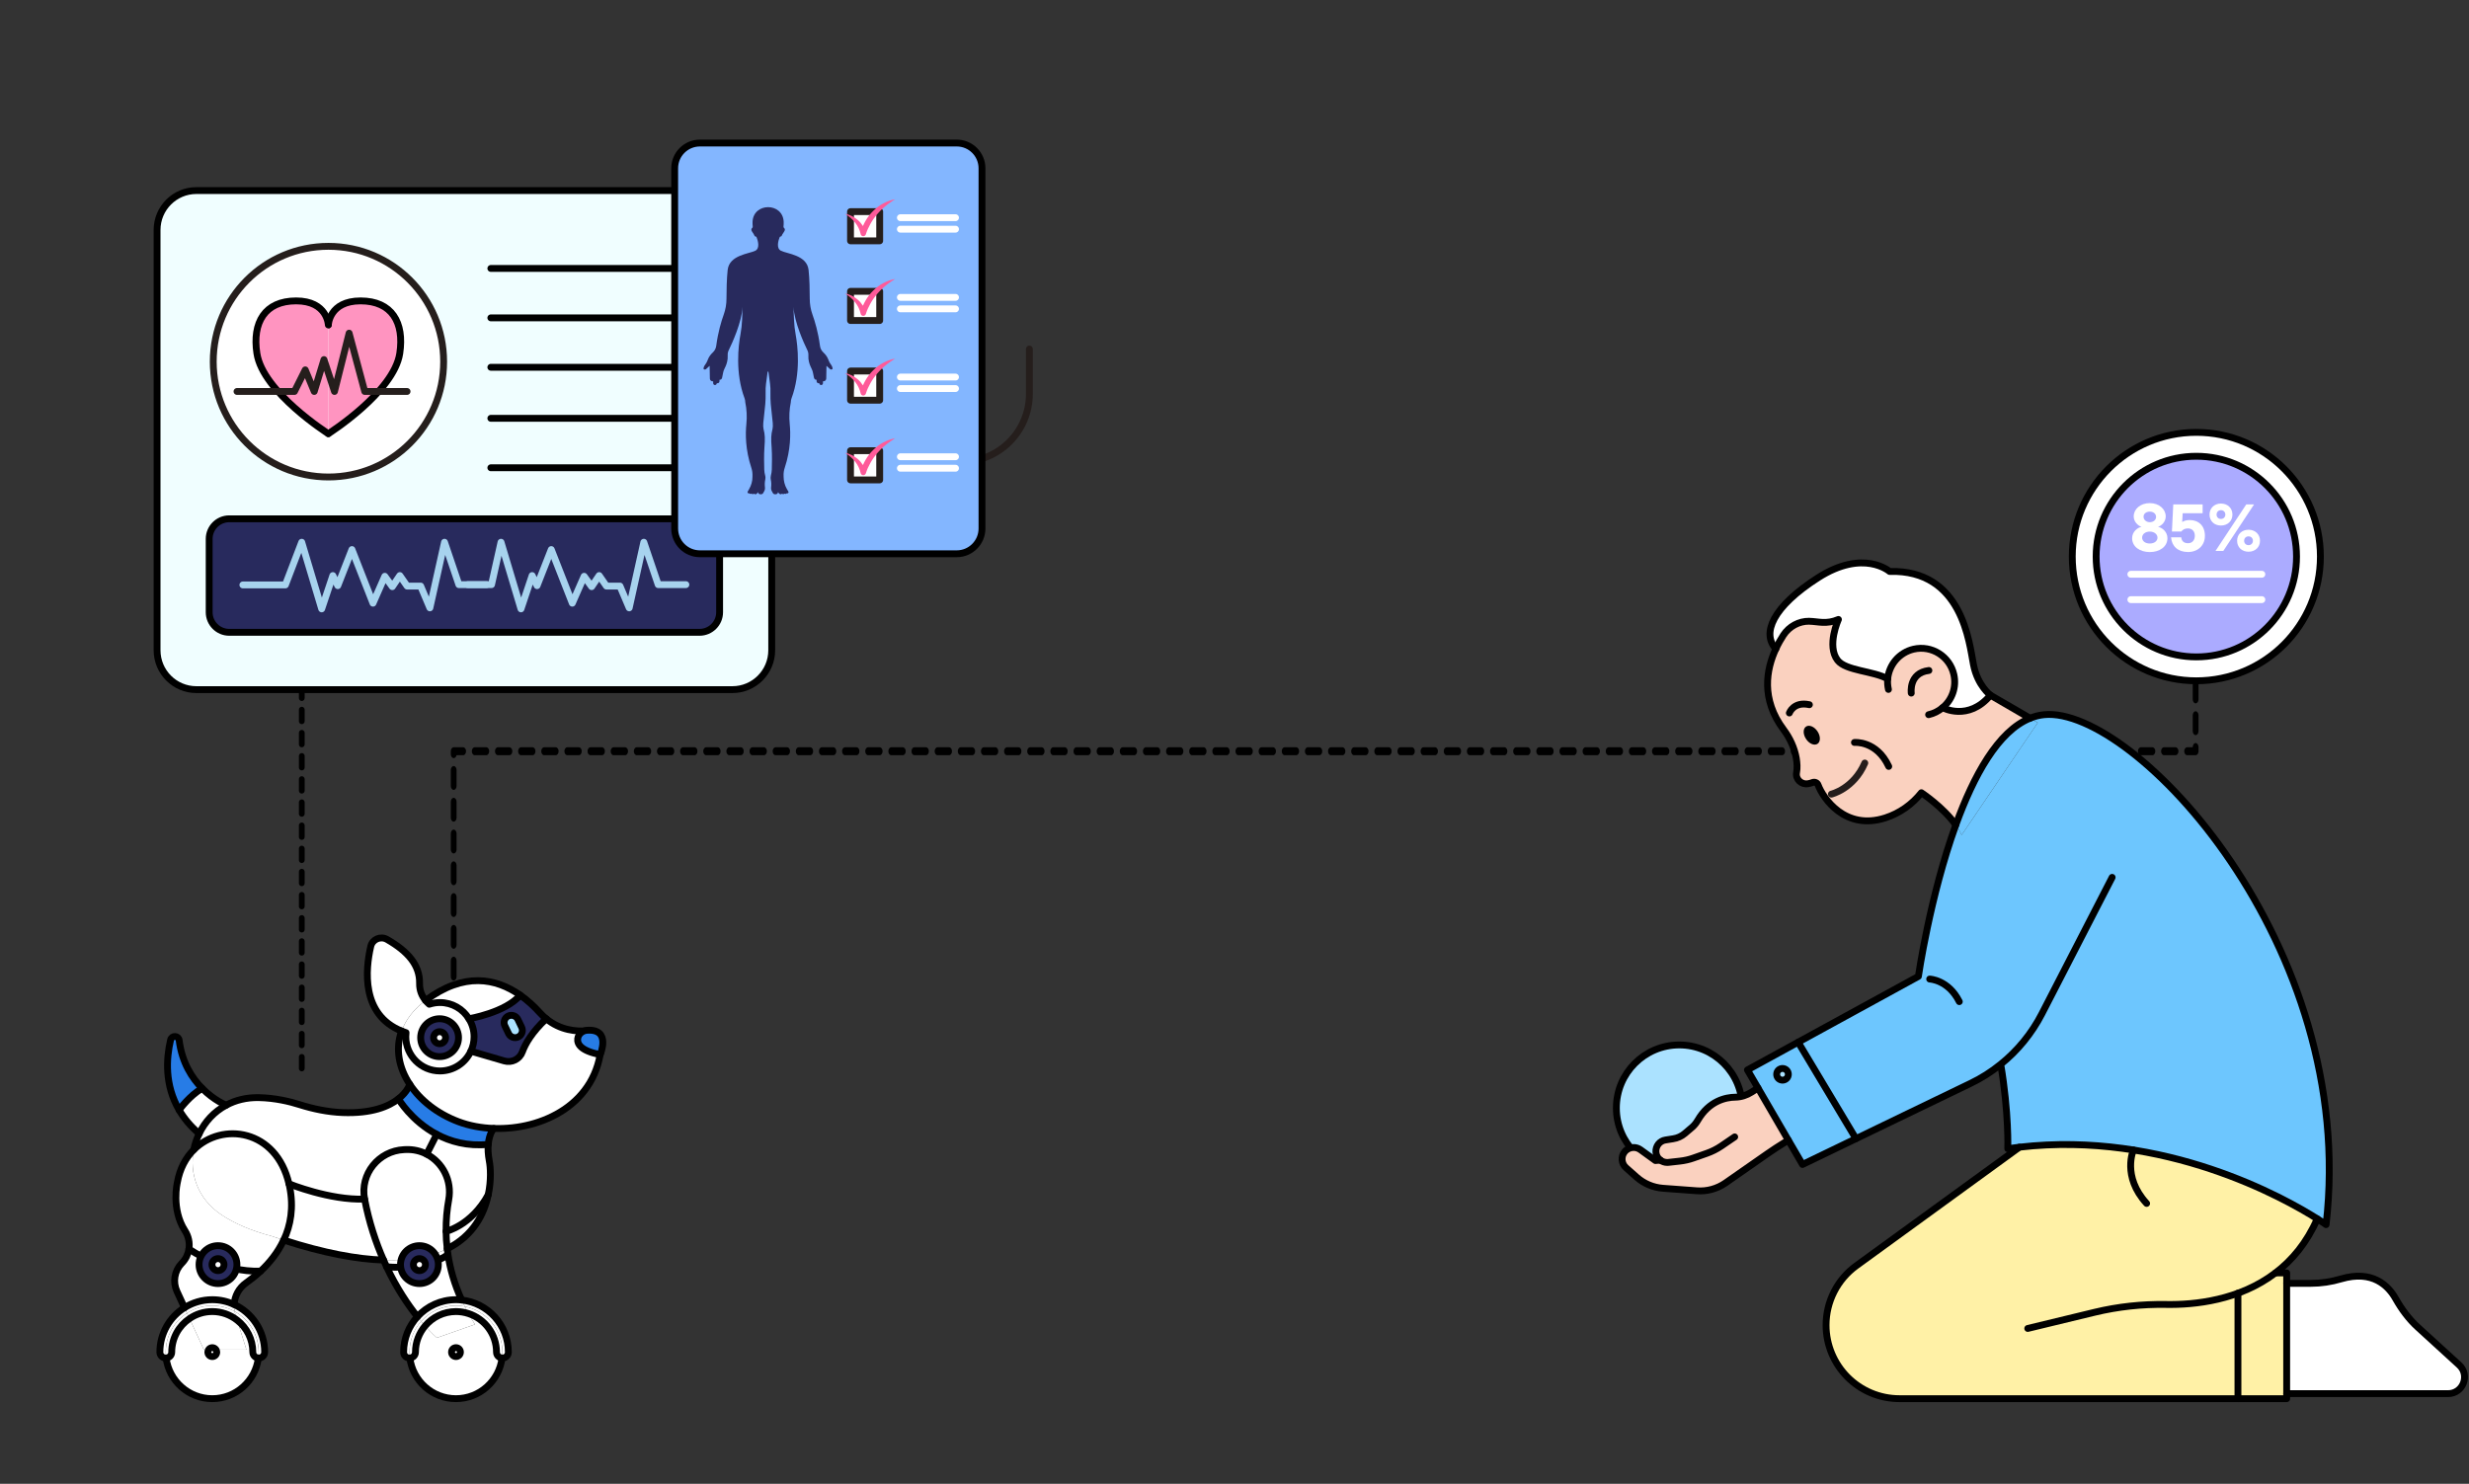 <svg width="356" height="214" viewBox="0 0 356 214" fill="none" xmlns="http://www.w3.org/2000/svg">
<rect x="0" y="0" width="356" height="214" fill="#333333" stroke="none"/>
<g clip-path="url(#clip0_152_16372)">
<path d="M133.749 66.601H138.641C144.045 66.601 148.425 62.215 148.425 56.803V50.335" stroke="#251E1C" stroke-width="0.988" stroke-linecap="round" stroke-linejoin="round"/>
<path d="M65.417 146C65.188 146 65 145.742 65 145.427V143.136C65 142.821 65.188 142.563 65.417 142.563C65.647 142.563 65.834 142.821 65.834 143.136V145.427C65.834 145.742 65.647 146 65.417 146ZM65.417 141.417C65.188 141.417 65 141.159 65 140.844V138.553C65 138.238 65.188 137.98 65.417 137.98C65.647 137.98 65.834 138.238 65.834 138.553V140.844C65.834 141.159 65.647 141.417 65.417 141.417ZM65.417 136.834C65.188 136.834 65 136.576 65 136.261V133.97C65 133.655 65.188 133.397 65.417 133.397C65.647 133.397 65.834 133.655 65.834 133.97V136.261C65.834 136.576 65.647 136.834 65.417 136.834ZM65.417 132.251C65.188 132.251 65 131.994 65 131.678V129.387C65 129.072 65.188 128.814 65.417 128.814C65.647 128.814 65.834 129.072 65.834 129.387V131.678C65.834 131.994 65.647 132.251 65.417 132.251ZM65.417 127.668C65.188 127.668 65 127.411 65 127.096V124.804C65 124.489 65.188 124.231 65.417 124.231C65.647 124.231 65.834 124.489 65.834 124.804V127.096C65.834 127.411 65.647 127.668 65.417 127.668ZM65.417 123.086C65.188 123.086 65 122.828 65 122.513V120.221C65 119.906 65.188 119.648 65.417 119.648C65.647 119.648 65.834 119.906 65.834 120.221V122.513C65.834 122.828 65.647 123.086 65.417 123.086ZM65.417 118.503C65.188 118.503 65 118.245 65 117.93V115.638C65 115.323 65.188 115.066 65.417 115.066C65.647 115.066 65.834 115.323 65.834 115.638V117.93C65.834 118.245 65.647 118.503 65.417 118.503ZM65.417 113.92C65.188 113.92 65 113.662 65 113.347V111.055C65 110.74 65.188 110.483 65.417 110.483C65.647 110.483 65.834 110.74 65.834 111.055V113.347C65.834 113.662 65.647 113.92 65.417 113.92ZM65.417 109.337C65.188 109.337 65 109.079 65 108.764V108.346C65 108.031 65.188 107.773 65.417 107.773H66.781C67.01 107.773 67.198 108.031 67.198 108.346C67.198 108.661 67.01 108.919 66.781 108.919H65.822C65.772 109.159 65.613 109.337 65.421 109.337H65.417ZM316.583 108.919H315.357C315.127 108.919 314.94 108.661 314.94 108.346C314.94 108.031 315.127 107.773 315.357 107.773H316.166V107.739C316.166 107.424 316.354 107.166 316.583 107.166C316.812 107.166 317 107.424 317 107.739V108.346C317 108.661 316.812 108.919 316.583 108.919ZM313.688 108.919H312.02C311.791 108.919 311.603 108.661 311.603 108.346C311.603 108.031 311.791 107.773 312.02 107.773H313.688C313.918 107.773 314.106 108.031 314.106 108.346C314.106 108.661 313.918 108.919 313.688 108.919ZM310.352 108.919H308.684C308.454 108.919 308.266 108.661 308.266 108.346C308.266 108.031 308.454 107.773 308.684 107.773H310.352C310.581 107.773 310.769 108.031 310.769 108.346C310.769 108.661 310.581 108.919 310.352 108.919ZM307.015 108.919H305.347C305.118 108.919 304.93 108.661 304.93 108.346C304.93 108.031 305.118 107.773 305.347 107.773H307.015C307.245 107.773 307.432 108.031 307.432 108.346C307.432 108.661 307.245 108.919 307.015 108.919ZM303.679 108.919H302.01C301.781 108.919 301.593 108.661 301.593 108.346C301.593 108.031 301.781 107.773 302.01 107.773H303.679C303.908 107.773 304.096 108.031 304.096 108.346C304.096 108.661 303.908 108.919 303.679 108.919ZM300.342 108.919H298.674C298.444 108.919 298.257 108.661 298.257 108.346C298.257 108.031 298.444 107.773 298.674 107.773H300.342C300.571 107.773 300.759 108.031 300.759 108.346C300.759 108.661 300.571 108.919 300.342 108.919ZM297.005 108.919H295.337C295.108 108.919 294.92 108.661 294.92 108.346C294.92 108.031 295.108 107.773 295.337 107.773H297.005C297.235 107.773 297.423 108.031 297.423 108.346C297.423 108.661 297.235 108.919 297.005 108.919ZM293.669 108.919H292.001C291.771 108.919 291.584 108.661 291.584 108.346C291.584 108.031 291.771 107.773 292.001 107.773H293.669C293.898 107.773 294.086 108.031 294.086 108.346C294.086 108.661 293.898 108.919 293.669 108.919ZM290.332 108.919H288.664C288.435 108.919 288.247 108.661 288.247 108.346C288.247 108.031 288.435 107.773 288.664 107.773H290.332C290.562 107.773 290.749 108.031 290.749 108.346C290.749 108.661 290.562 108.919 290.332 108.919ZM286.996 108.919H285.327C285.098 108.919 284.91 108.661 284.91 108.346C284.91 108.031 285.098 107.773 285.327 107.773H286.996C287.225 107.773 287.413 108.031 287.413 108.346C287.413 108.661 287.225 108.919 286.996 108.919ZM283.659 108.919H281.991C281.761 108.919 281.574 108.661 281.574 108.346C281.574 108.031 281.761 107.773 281.991 107.773H283.659C283.889 107.773 284.076 108.031 284.076 108.346C284.076 108.661 283.889 108.919 283.659 108.919ZM280.323 108.919H278.654C278.425 108.919 278.237 108.661 278.237 108.346C278.237 108.031 278.425 107.773 278.654 107.773H280.323C280.552 107.773 280.74 108.031 280.74 108.346C280.74 108.661 280.552 108.919 280.323 108.919ZM276.986 108.919H275.318C275.088 108.919 274.901 108.661 274.901 108.346C274.901 108.031 275.088 107.773 275.318 107.773H276.986C277.215 107.773 277.403 108.031 277.403 108.346C277.403 108.661 277.215 108.919 276.986 108.919ZM273.649 108.919H271.981C271.752 108.919 271.564 108.661 271.564 108.346C271.564 108.031 271.752 107.773 271.981 107.773H273.649C273.879 107.773 274.066 108.031 274.066 108.346C274.066 108.661 273.879 108.919 273.649 108.919ZM270.313 108.919H268.645C268.415 108.919 268.227 108.661 268.227 108.346C268.227 108.031 268.415 107.773 268.645 107.773H270.313C270.542 107.773 270.73 108.031 270.73 108.346C270.73 108.661 270.542 108.919 270.313 108.919ZM266.976 108.919H265.308C265.079 108.919 264.891 108.661 264.891 108.346C264.891 108.031 265.079 107.773 265.308 107.773H266.976C267.206 107.773 267.393 108.031 267.393 108.346C267.393 108.661 267.206 108.919 266.976 108.919ZM263.64 108.919H261.971C261.742 108.919 261.554 108.661 261.554 108.346C261.554 108.031 261.742 107.773 261.971 107.773H263.64C263.869 107.773 264.057 108.031 264.057 108.346C264.057 108.661 263.869 108.919 263.64 108.919ZM260.303 108.919H258.635C258.405 108.919 258.218 108.661 258.218 108.346C258.218 108.031 258.405 107.773 258.635 107.773H260.303C260.532 107.773 260.72 108.031 260.72 108.346C260.72 108.661 260.532 108.919 260.303 108.919ZM256.966 108.919H255.298C255.069 108.919 254.881 108.661 254.881 108.346C254.881 108.031 255.069 107.773 255.298 107.773H256.966C257.196 107.773 257.384 108.031 257.384 108.346C257.384 108.661 257.196 108.919 256.966 108.919ZM253.63 108.919H251.962C251.732 108.919 251.544 108.661 251.544 108.346C251.544 108.031 251.732 107.773 251.962 107.773H253.63C253.859 107.773 254.047 108.031 254.047 108.346C254.047 108.661 253.859 108.919 253.63 108.919ZM250.293 108.919H248.625C248.396 108.919 248.208 108.661 248.208 108.346C248.208 108.031 248.396 107.773 248.625 107.773H250.293C250.523 107.773 250.71 108.031 250.71 108.346C250.71 108.661 250.523 108.919 250.293 108.919ZM246.957 108.919H245.288C245.059 108.919 244.871 108.661 244.871 108.346C244.871 108.031 245.059 107.773 245.288 107.773H246.957C247.186 107.773 247.374 108.031 247.374 108.346C247.374 108.661 247.186 108.919 246.957 108.919ZM243.62 108.919H241.952C241.722 108.919 241.535 108.661 241.535 108.346C241.535 108.031 241.722 107.773 241.952 107.773H243.62C243.849 107.773 244.037 108.031 244.037 108.346C244.037 108.661 243.849 108.919 243.62 108.919ZM240.283 108.919H238.615C238.386 108.919 238.198 108.661 238.198 108.346C238.198 108.031 238.386 107.773 238.615 107.773H240.283C240.513 107.773 240.701 108.031 240.701 108.346C240.701 108.661 240.513 108.919 240.283 108.919ZM236.947 108.919H235.279C235.049 108.919 234.862 108.661 234.862 108.346C234.862 108.031 235.049 107.773 235.279 107.773H236.947C237.176 107.773 237.364 108.031 237.364 108.346C237.364 108.661 237.176 108.919 236.947 108.919ZM233.61 108.919H231.942C231.713 108.919 231.525 108.661 231.525 108.346C231.525 108.031 231.713 107.773 231.942 107.773H233.61C233.84 107.773 234.027 108.031 234.027 108.346C234.027 108.661 233.84 108.919 233.61 108.919ZM230.274 108.919H228.605C228.376 108.919 228.188 108.661 228.188 108.346C228.188 108.031 228.376 107.773 228.605 107.773H230.274C230.503 107.773 230.691 108.031 230.691 108.346C230.691 108.661 230.503 108.919 230.274 108.919ZM226.937 108.919H225.269C225.039 108.919 224.852 108.661 224.852 108.346C224.852 108.031 225.039 107.773 225.269 107.773H226.937C227.167 107.773 227.354 108.031 227.354 108.346C227.354 108.661 227.167 108.919 226.937 108.919ZM223.601 108.919H221.932C221.703 108.919 221.515 108.661 221.515 108.346C221.515 108.031 221.703 107.773 221.932 107.773H223.601C223.83 107.773 224.018 108.031 224.018 108.346C224.018 108.661 223.83 108.919 223.601 108.919ZM220.264 108.919H218.596C218.366 108.919 218.179 108.661 218.179 108.346C218.179 108.031 218.366 107.773 218.596 107.773H220.264C220.493 107.773 220.681 108.031 220.681 108.346C220.681 108.661 220.493 108.919 220.264 108.919ZM216.927 108.919H215.259C215.03 108.919 214.842 108.661 214.842 108.346C214.842 108.031 215.03 107.773 215.259 107.773H216.927C217.157 107.773 217.344 108.031 217.344 108.346C217.344 108.661 217.157 108.919 216.927 108.919ZM213.591 108.919H211.922C211.693 108.919 211.505 108.661 211.505 108.346C211.505 108.031 211.693 107.773 211.922 107.773H213.591C213.82 107.773 214.008 108.031 214.008 108.346C214.008 108.661 213.82 108.919 213.591 108.919ZM210.254 108.919H208.586C208.357 108.919 208.169 108.661 208.169 108.346C208.169 108.031 208.357 107.773 208.586 107.773H210.254C210.484 107.773 210.671 108.031 210.671 108.346C210.671 108.661 210.484 108.919 210.254 108.919ZM206.918 108.919H205.249C205.02 108.919 204.832 108.661 204.832 108.346C204.832 108.031 205.02 107.773 205.249 107.773H206.918C207.147 107.773 207.335 108.031 207.335 108.346C207.335 108.661 207.147 108.919 206.918 108.919ZM203.581 108.919H201.913C201.683 108.919 201.496 108.661 201.496 108.346C201.496 108.031 201.683 107.773 201.913 107.773H203.581C203.81 107.773 203.998 108.031 203.998 108.346C203.998 108.661 203.81 108.919 203.581 108.919ZM200.244 108.919H198.576C198.347 108.919 198.159 108.661 198.159 108.346C198.159 108.031 198.347 107.773 198.576 107.773H200.244C200.474 107.773 200.661 108.031 200.661 108.346C200.661 108.661 200.474 108.919 200.244 108.919ZM196.908 108.919H195.24C195.01 108.919 194.822 108.661 194.822 108.346C194.822 108.031 195.01 107.773 195.24 107.773H196.908C197.137 107.773 197.325 108.031 197.325 108.346C197.325 108.661 197.137 108.919 196.908 108.919ZM193.571 108.919H191.903C191.674 108.919 191.486 108.661 191.486 108.346C191.486 108.031 191.674 107.773 191.903 107.773H193.571C193.801 107.773 193.988 108.031 193.988 108.346C193.988 108.661 193.801 108.919 193.571 108.919ZM190.235 108.919H188.566C188.337 108.919 188.149 108.661 188.149 108.346C188.149 108.031 188.337 107.773 188.566 107.773H190.235C190.464 107.773 190.652 108.031 190.652 108.346C190.652 108.661 190.464 108.919 190.235 108.919ZM186.898 108.919H185.23C185 108.919 184.813 108.661 184.813 108.346C184.813 108.031 185 107.773 185.23 107.773H186.898C187.127 107.773 187.315 108.031 187.315 108.346C187.315 108.661 187.127 108.919 186.898 108.919ZM183.561 108.919H181.893C181.664 108.919 181.476 108.661 181.476 108.346C181.476 108.031 181.664 107.773 181.893 107.773H183.561C183.791 107.773 183.979 108.031 183.979 108.346C183.979 108.661 183.791 108.919 183.561 108.919ZM180.225 108.919H178.557C178.327 108.919 178.14 108.661 178.14 108.346C178.14 108.031 178.327 107.773 178.557 107.773H180.225C180.454 107.773 180.642 108.031 180.642 108.346C180.642 108.661 180.454 108.919 180.225 108.919ZM176.888 108.919H175.22C174.991 108.919 174.803 108.661 174.803 108.346C174.803 108.031 174.991 107.773 175.22 107.773H176.888C177.118 107.773 177.305 108.031 177.305 108.346C177.305 108.661 177.118 108.919 176.888 108.919ZM173.552 108.919H171.883C171.654 108.919 171.466 108.661 171.466 108.346C171.466 108.031 171.654 107.773 171.883 107.773H173.552C173.781 107.773 173.969 108.031 173.969 108.346C173.969 108.661 173.781 108.919 173.552 108.919ZM170.215 108.919H168.547C168.317 108.919 168.13 108.661 168.13 108.346C168.13 108.031 168.317 107.773 168.547 107.773H170.215C170.445 107.773 170.632 108.031 170.632 108.346C170.632 108.661 170.445 108.919 170.215 108.919ZM166.879 108.919H165.21C164.981 108.919 164.793 108.661 164.793 108.346C164.793 108.031 164.981 107.773 165.21 107.773H166.879C167.108 107.773 167.296 108.031 167.296 108.346C167.296 108.661 167.108 108.919 166.879 108.919ZM163.542 108.919H161.874C161.644 108.919 161.457 108.661 161.457 108.346C161.457 108.031 161.644 107.773 161.874 107.773H163.542C163.771 107.773 163.959 108.031 163.959 108.346C163.959 108.661 163.771 108.919 163.542 108.919ZM160.205 108.919H158.537C158.308 108.919 158.12 108.661 158.12 108.346C158.12 108.031 158.308 107.773 158.537 107.773H160.205C160.435 107.773 160.622 108.031 160.622 108.346C160.622 108.661 160.435 108.919 160.205 108.919ZM156.869 108.919H155.2C154.971 108.919 154.783 108.661 154.783 108.346C154.783 108.031 154.971 107.773 155.2 107.773H156.869C157.098 107.773 157.286 108.031 157.286 108.346C157.286 108.661 157.098 108.919 156.869 108.919ZM153.532 108.919H151.864C151.635 108.919 151.447 108.661 151.447 108.346C151.447 108.031 151.635 107.773 151.864 107.773H153.532C153.762 107.773 153.949 108.031 153.949 108.346C153.949 108.661 153.762 108.919 153.532 108.919ZM150.196 108.919H148.527C148.298 108.919 148.11 108.661 148.11 108.346C148.11 108.031 148.298 107.773 148.527 107.773H150.196C150.425 107.773 150.613 108.031 150.613 108.346C150.613 108.661 150.425 108.919 150.196 108.919ZM146.859 108.919H145.191C144.961 108.919 144.774 108.661 144.774 108.346C144.774 108.031 144.961 107.773 145.191 107.773H146.859C147.088 107.773 147.276 108.031 147.276 108.346C147.276 108.661 147.088 108.919 146.859 108.919ZM143.522 108.919H141.854C141.625 108.919 141.437 108.661 141.437 108.346C141.437 108.031 141.625 107.773 141.854 107.773H143.522C143.752 107.773 143.939 108.031 143.939 108.346C143.939 108.661 143.752 108.919 143.522 108.919ZM140.186 108.919H138.518C138.288 108.919 138.1 108.661 138.1 108.346C138.1 108.031 138.288 107.773 138.518 107.773H140.186C140.415 107.773 140.603 108.031 140.603 108.346C140.603 108.661 140.415 108.919 140.186 108.919ZM136.849 108.919H135.181C134.952 108.919 134.764 108.661 134.764 108.346C134.764 108.031 134.952 107.773 135.181 107.773H136.849C137.079 107.773 137.266 108.031 137.266 108.346C137.266 108.661 137.079 108.919 136.849 108.919ZM133.513 108.919H131.844C131.615 108.919 131.427 108.661 131.427 108.346C131.427 108.031 131.615 107.773 131.844 107.773H133.513C133.742 107.773 133.93 108.031 133.93 108.346C133.93 108.661 133.742 108.919 133.513 108.919ZM130.176 108.919H128.508C128.278 108.919 128.091 108.661 128.091 108.346C128.091 108.031 128.278 107.773 128.508 107.773H130.176C130.405 107.773 130.593 108.031 130.593 108.346C130.593 108.661 130.405 108.919 130.176 108.919ZM126.839 108.919H125.171C124.942 108.919 124.754 108.661 124.754 108.346C124.754 108.031 124.942 107.773 125.171 107.773H126.839C127.069 107.773 127.257 108.031 127.257 108.346C127.257 108.661 127.069 108.919 126.839 108.919ZM123.503 108.919H121.835C121.605 108.919 121.418 108.661 121.418 108.346C121.418 108.031 121.605 107.773 121.835 107.773H123.503C123.732 107.773 123.92 108.031 123.92 108.346C123.92 108.661 123.732 108.919 123.503 108.919ZM120.166 108.919H118.498C118.269 108.919 118.081 108.661 118.081 108.346C118.081 108.031 118.269 107.773 118.498 107.773H120.166C120.396 107.773 120.583 108.031 120.583 108.346C120.583 108.661 120.396 108.919 120.166 108.919ZM116.83 108.919H115.161C114.932 108.919 114.744 108.661 114.744 108.346C114.744 108.031 114.932 107.773 115.161 107.773H116.83C117.059 107.773 117.247 108.031 117.247 108.346C117.247 108.661 117.059 108.919 116.83 108.919ZM113.493 108.919H111.825C111.595 108.919 111.408 108.661 111.408 108.346C111.408 108.031 111.595 107.773 111.825 107.773H113.493C113.723 107.773 113.91 108.031 113.91 108.346C113.91 108.661 113.723 108.919 113.493 108.919ZM110.157 108.919H108.488C108.259 108.919 108.071 108.661 108.071 108.346C108.071 108.031 108.259 107.773 108.488 107.773H110.157C110.386 107.773 110.574 108.031 110.574 108.346C110.574 108.661 110.386 108.919 110.157 108.919ZM106.82 108.919H105.152C104.922 108.919 104.735 108.661 104.735 108.346C104.735 108.031 104.922 107.773 105.152 107.773H106.82C107.049 107.773 107.237 108.031 107.237 108.346C107.237 108.661 107.049 108.919 106.82 108.919ZM103.483 108.919H101.815C101.586 108.919 101.398 108.661 101.398 108.346C101.398 108.031 101.586 107.773 101.815 107.773H103.483C103.713 107.773 103.9 108.031 103.9 108.346C103.9 108.661 103.713 108.919 103.483 108.919ZM100.147 108.919H98.478C98.249 108.919 98.061 108.661 98.061 108.346C98.061 108.031 98.249 107.773 98.478 107.773H100.147C100.376 107.773 100.564 108.031 100.564 108.346C100.564 108.661 100.376 108.919 100.147 108.919ZM96.81 108.919H95.142C94.912 108.919 94.725 108.661 94.725 108.346C94.725 108.031 94.912 107.773 95.142 107.773H96.81C97.04 107.773 97.227 108.031 97.227 108.346C97.227 108.661 97.04 108.919 96.81 108.919ZM93.474 108.919H91.805C91.576 108.919 91.388 108.661 91.388 108.346C91.388 108.031 91.576 107.773 91.805 107.773H93.474C93.703 107.773 93.891 108.031 93.891 108.346C93.891 108.661 93.703 108.919 93.474 108.919ZM90.137 108.919H88.469C88.239 108.919 88.052 108.661 88.052 108.346C88.052 108.031 88.239 107.773 88.469 107.773H90.137C90.366 107.773 90.554 108.031 90.554 108.346C90.554 108.661 90.366 108.919 90.137 108.919ZM86.8 108.919H85.132C84.903 108.919 84.715 108.661 84.715 108.346C84.715 108.031 84.903 107.773 85.132 107.773H86.8C87.03 107.773 87.218 108.031 87.218 108.346C87.218 108.661 87.03 108.919 86.8 108.919ZM83.464 108.919H81.796C81.566 108.919 81.379 108.661 81.379 108.346C81.379 108.031 81.566 107.773 81.796 107.773H83.464C83.693 107.773 83.881 108.031 83.881 108.346C83.881 108.661 83.693 108.919 83.464 108.919ZM80.127 108.919H78.459C78.23 108.919 78.042 108.661 78.042 108.346C78.042 108.031 78.23 107.773 78.459 107.773H80.127C80.357 107.773 80.544 108.031 80.544 108.346C80.544 108.661 80.357 108.919 80.127 108.919ZM76.791 108.919H75.122C74.893 108.919 74.705 108.661 74.705 108.346C74.705 108.031 74.893 107.773 75.122 107.773H76.791C77.02 107.773 77.208 108.031 77.208 108.346C77.208 108.661 77.02 108.919 76.791 108.919ZM73.454 108.919H71.786C71.556 108.919 71.369 108.661 71.369 108.346C71.369 108.031 71.556 107.773 71.786 107.773H73.454C73.683 107.773 73.871 108.031 73.871 108.346C73.871 108.661 73.683 108.919 73.454 108.919ZM70.118 108.919H68.449C68.22 108.919 68.032 108.661 68.032 108.346C68.032 108.031 68.22 107.773 68.449 107.773H70.118C70.347 107.773 70.535 108.031 70.535 108.346C70.535 108.661 70.347 108.919 70.118 108.919ZM316.583 106.02C316.354 106.02 316.166 105.762 316.166 105.447V103.156C316.166 102.841 316.354 102.583 316.583 102.583C316.812 102.583 317 102.841 317 103.156V105.447C317 105.762 316.812 106.02 316.583 106.02ZM316.583 101.437C316.354 101.437 316.166 101.179 316.166 100.864V98.573C316.166 98.258 316.354 98 316.583 98C316.812 98 317 98.258 317 98.573V100.864C317 101.179 316.812 101.437 316.583 101.437Z" fill="black"/>
<path d="M316.685 98.187C326.565 98.187 334.574 90.166 334.574 80.272C334.574 70.378 326.565 62.357 316.685 62.357C306.805 62.357 298.796 70.378 298.796 80.272C298.796 90.166 306.805 98.187 316.685 98.187Z" fill="white" stroke="black" stroke-width="0.988" stroke-linecap="round" stroke-linejoin="round"/>
<path d="M316.685 94.74C324.664 94.74 331.132 88.263 331.132 80.272C331.132 72.282 324.664 65.804 316.685 65.804C308.706 65.804 302.238 72.282 302.238 80.272C302.238 88.263 308.706 94.74 316.685 94.74Z" fill="#ABABFF" stroke="black" stroke-width="0.988" stroke-linecap="round" stroke-linejoin="round"/>
<path d="M309.976 79.621C308.555 79.621 307.426 78.849 307.426 77.626C307.426 76.696 308.188 76.103 308.78 75.978C308.263 75.824 307.655 75.244 307.655 74.48C307.655 73.424 308.609 72.56 309.972 72.56C311.334 72.56 312.272 73.441 312.272 74.48C312.272 75.244 311.672 75.824 311.164 75.978C311.764 76.103 312.518 76.696 312.518 77.626C312.518 78.845 311.393 79.621 309.972 79.621H309.976ZM309.976 76.667C309.334 76.667 308.868 77.038 308.868 77.539C308.868 78.04 309.318 78.386 309.976 78.386C310.634 78.386 311.084 78.023 311.084 77.539C311.084 77.055 310.618 76.667 309.976 76.667ZM309.976 73.787C309.459 73.787 309.072 74.084 309.072 74.513C309.072 74.981 309.476 75.311 309.976 75.311C310.476 75.311 310.88 74.998 310.88 74.543C310.88 74.113 310.509 73.787 309.976 73.787Z" fill="white"/>
<path d="M313.039 77.497H314.51C314.568 78.031 314.872 78.344 315.489 78.344C316.105 78.344 316.468 77.889 316.468 77.272C316.468 76.654 316.105 76.212 315.464 76.212C314.997 76.212 314.697 76.416 314.518 76.662H313.164L313.359 72.744H317.593V74.021H314.718L314.643 75.281C314.93 75.11 315.293 75.002 315.718 75.002C317.035 75.002 317.922 75.849 317.922 77.276C317.922 78.703 316.868 79.613 315.489 79.613C314.034 79.613 313.147 78.791 313.039 77.497Z" fill="white"/>
<path d="M321.889 74.213C321.889 75.127 321.214 75.794 320.235 75.794C319.256 75.794 318.589 75.127 318.589 74.213C318.589 73.299 319.264 72.623 320.235 72.623C321.206 72.623 321.889 73.291 321.889 74.213ZM320.573 79.459H319.448L323.885 72.748H325.01L320.573 79.459ZM319.602 74.213C319.602 74.576 319.864 74.847 320.235 74.847C320.606 74.847 320.868 74.576 320.868 74.213C320.868 73.85 320.606 73.579 320.235 73.579C319.864 73.579 319.602 73.85 319.602 74.213ZM325.865 77.99C325.865 78.903 325.19 79.571 324.21 79.571C323.231 79.571 322.564 78.903 322.564 77.99C322.564 77.076 323.239 76.4 324.21 76.4C325.181 76.4 325.865 77.067 325.865 77.99ZM323.577 77.99C323.577 78.353 323.84 78.624 324.21 78.624C324.581 78.624 324.844 78.353 324.844 77.99C324.844 77.626 324.581 77.355 324.21 77.355C323.84 77.355 323.577 77.626 323.577 77.99Z" fill="white"/>
<path d="M307.242 82.822H326.132" stroke="white" stroke-width="0.988" stroke-linecap="round" stroke-linejoin="round"/>
<path d="M307.242 86.482H326.132" stroke="white" stroke-width="0.988" stroke-linecap="round" stroke-linejoin="round"/>
<path d="M242.137 168.883C247.149 168.883 251.213 164.814 251.213 159.794C251.213 154.775 247.149 150.705 242.137 150.705C237.124 150.705 233.061 154.775 233.061 159.794C233.061 164.814 237.124 168.883 242.137 168.883Z" fill="#ABE2FF" stroke="black" stroke-width="0.988" stroke-linecap="round" stroke-linejoin="round"/>
<path d="M354.584 196.864C356.184 198.325 355.146 200.995 352.983 200.995H329.711V185.092H333.207C334.674 185.092 336.145 184.871 337.553 184.449C342.108 183.109 344.374 185.451 345.424 187.308C346.283 188.827 347.32 190.241 348.608 191.414L354.579 196.868L354.584 196.864Z" fill="white"/>
<path d="M257.859 164.452L253.479 156.923L251.954 154.311L276.606 140.819C276.606 140.819 278.265 129.293 282.003 118.973C282.34 119.445 282.628 119.942 282.844 120.434L293.824 104.226L292.712 103.583C293.37 103.312 294.05 103.137 294.758 103.07C307.646 101.847 340.057 136.275 335.39 176.62C335.39 176.62 334.953 176.307 334.128 175.786C329.423 172.81 312.101 163.029 291.178 165.449C290.616 165.516 290.058 165.591 289.495 165.67C289.495 165.67 289.67 160.546 288.478 153.493C287.132 154.582 285.665 155.517 284.09 156.268L259.901 167.944L257.863 164.452H257.859Z" fill="#6DC6FE"/>
<path d="M328.09 183.577V183.585H329.707V201.721H273.877C270.956 201.721 268.31 200.532 266.393 198.617C264.48 196.701 263.293 194.039 263.293 191.113C263.293 187.717 264.918 184.528 267.664 182.538L291.17 165.453C312.093 163.033 329.419 172.814 334.119 175.79C332.603 179.254 330.482 181.762 328.09 183.581V183.577Z" fill="#FFF1A6"/>
<path d="M293.82 104.23L282.84 120.438C282.628 119.942 282.336 119.445 281.999 118.978V118.969C284.557 111.921 288.078 105.444 292.708 103.587L293.82 104.23Z" fill="#6DC6FE"/>
<path d="M280.102 102.064C280.102 102.064 283.807 104.096 286.999 100.261L292.708 103.583C288.078 105.44 284.557 111.921 281.998 118.965C280.173 116.394 277.04 114.329 277.04 114.329C275.702 116.015 273.898 117.296 271.852 117.955C266.034 119.829 262.859 115.105 262.151 113.215C262.034 112.885 261.672 112.735 261.351 112.851C261.122 112.943 260.897 113.002 260.701 113.027C259.751 113.21 258.867 112.392 259.042 111.433C259.167 110.765 259.117 110.026 259.001 109.334C258.738 107.84 258.075 106.433 257.167 105.219C253.883 100.833 254.675 96.543 256.054 93.576C256.4 92.825 256.788 92.153 257.15 91.602C257.975 90.346 259.371 89.578 260.872 89.595C260.88 89.603 260.888 89.603 260.905 89.603C262.167 89.628 263.313 90.091 265.08 89.34C265.08 89.34 263.338 93.15 264.964 95.233C266.159 96.76 270.16 96.76 272.181 97.908C272.372 95.875 273.839 94.106 275.927 93.618C278.536 93.021 281.123 94.657 281.719 97.269C282.14 99.105 281.457 100.937 280.102 102.06V102.064Z" fill="#FAD1BF"/>
<path d="M284.549 95.85C285.144 98.901 286.999 100.261 286.999 100.261C283.807 104.096 280.102 102.064 280.102 102.064C281.457 100.942 282.14 99.105 281.719 97.273C281.123 94.661 278.536 93.025 275.927 93.622C273.839 94.11 272.373 95.875 272.181 97.912C270.16 96.764 266.16 96.764 264.964 95.237C263.338 93.155 265.08 89.344 265.08 89.344C263.313 90.096 262.168 89.632 260.905 89.607C260.888 89.607 260.88 89.607 260.872 89.599C259.371 89.582 257.976 90.35 257.15 91.606C256.788 92.161 256.4 92.829 256.055 93.58C253.992 91.348 255.575 87.525 262.143 83.319C268.701 79.121 272.456 82.417 272.456 82.417C282.99 82.113 283.949 92.812 284.549 95.85Z" fill="white"/>
<path d="M239.403 167.319C239.041 167.056 238.791 166.634 238.762 166.138C238.703 165.295 239.299 164.535 240.141 164.41L241.237 164.235C241.87 164.143 242.458 163.872 242.945 163.458L243.991 162.565C244.32 162.286 244.579 161.948 244.8 161.572C246.441 158.747 248.842 158.25 250.221 158.234C251.054 158.217 251.863 157.954 252.571 157.499L253.479 156.919L257.859 164.447L257.363 164.744C256.513 165.265 255.671 165.808 254.855 166.38L248.8 170.603C247.587 171.446 246.121 171.85 244.65 171.734L239.766 171.371C238.37 171.262 237.053 170.711 236.003 169.785L234.453 168.412C233.786 167.823 233.694 166.809 234.249 166.117C234.578 165.704 235.065 165.491 235.561 165.491C235.899 165.491 236.236 165.599 236.536 165.812L238.691 167.373L239.407 167.314L239.403 167.319Z" fill="#FAD1BF"/>
<path d="M292.708 103.583L286.999 100.265" stroke="black" stroke-width="0.988" stroke-linecap="round" stroke-linejoin="round"/>
<path d="M272.181 97.908C270.16 96.76 266.159 96.76 264.964 95.233C263.338 93.15 265.08 89.34 265.08 89.34C263.313 90.091 262.167 89.628 260.905 89.603C260.888 89.603 260.88 89.603 260.872 89.595C259.371 89.578 257.975 90.346 257.15 91.602C256.788 92.157 256.4 92.825 256.054 93.576C254.675 96.543 253.883 100.829 257.167 105.219C258.075 106.433 258.734 107.84 259.001 109.334C259.117 110.026 259.167 110.765 259.042 111.433C258.867 112.392 259.751 113.21 260.701 113.027C260.901 113.002 261.122 112.943 261.351 112.851C261.672 112.735 262.034 112.885 262.151 113.215C262.859 115.105 266.039 119.833 271.852 117.955C273.898 117.296 275.706 116.015 277.04 114.329C277.04 114.329 280.173 116.394 281.998 118.965" stroke="black" stroke-width="0.988" stroke-linecap="round" stroke-linejoin="round"/>
<path d="M280.102 102.064C280.102 102.064 283.807 104.096 286.999 100.261C286.999 100.261 285.144 98.897 284.549 95.85C283.944 92.808 282.99 82.113 272.456 82.417C272.456 82.417 268.701 79.121 262.143 83.319C255.575 87.525 253.992 91.348 256.055 93.58" stroke="black" stroke-width="0.988" stroke-linecap="round" stroke-linejoin="round"/>
<path d="M267.389 107.08C267.389 107.08 270.581 106.775 272.331 110.535" stroke="black" stroke-width="0.988" stroke-linecap="round" stroke-linejoin="round"/>
<path d="M264.063 114.533C264.063 114.533 267.272 113.774 268.881 110.047" stroke="#251E1C" stroke-width="0.988" stroke-linecap="round" stroke-linejoin="round"/>
<path d="M272.289 99.431C272.173 98.918 272.139 98.404 272.181 97.912C272.373 95.88 273.839 94.11 275.927 93.622C278.536 93.025 281.123 94.661 281.719 97.273C282.14 99.109 281.457 100.942 280.102 102.064C279.54 102.544 278.848 102.899 278.082 103.074" stroke="black" stroke-width="0.988" stroke-linecap="round" stroke-linejoin="round"/>
<path d="M304.546 126.535L294.416 146.207C292.958 149.04 290.928 151.519 288.478 153.493C287.132 154.582 285.665 155.517 284.09 156.268L259.901 167.944L257.863 164.452L253.484 156.923L251.958 154.311L276.611 140.819C276.611 140.819 278.269 129.293 282.007 118.973V118.965C284.565 111.917 288.086 105.44 292.716 103.583C293.374 103.312 294.054 103.137 294.762 103.07C307.651 101.847 340.062 136.275 335.395 176.62C335.395 176.62 334.957 176.307 334.132 175.786C329.427 172.81 312.105 163.029 291.183 165.449C290.62 165.516 290.062 165.591 289.499 165.67C289.499 165.67 289.674 160.546 288.482 153.493" stroke="black" stroke-width="0.988" stroke-linecap="round" stroke-linejoin="round"/>
<path d="M292.378 191.593L302.038 189.256C305.404 188.447 308.851 188.075 312.318 188.134C316.443 188.209 322.893 187.545 328.09 183.581C330.482 181.762 332.603 179.254 334.119 175.79" stroke="black" stroke-width="0.988" stroke-linecap="round" stroke-linejoin="round"/>
<path d="M291.174 165.453L267.668 182.538C264.922 184.528 263.297 187.717 263.297 191.113C263.297 194.039 264.484 196.697 266.397 198.617C268.31 200.532 270.96 201.721 273.881 201.721H329.711V183.585H328.094" stroke="black" stroke-width="0.988" stroke-linecap="round" stroke-linejoin="round"/>
<path d="M329.707 200.995H352.979C355.142 200.995 356.18 198.329 354.579 196.864L348.608 191.41C347.32 190.237 346.283 188.822 345.424 187.303C344.379 185.446 342.108 183.105 337.553 184.445C336.14 184.866 334.674 185.088 333.207 185.088H329.711" stroke="black" stroke-width="0.988" stroke-linecap="round" stroke-linejoin="round"/>
<path d="M253.479 156.923L252.571 157.503C251.863 157.958 251.054 158.221 250.221 158.238C248.841 158.255 246.441 158.751 244.799 161.576C244.579 161.948 244.32 162.286 243.991 162.57L242.945 163.463C242.458 163.876 241.874 164.147 241.237 164.239L240.141 164.414C239.299 164.539 238.707 165.299 238.761 166.142C238.795 166.638 239.041 167.06 239.403 167.323C239.674 167.527 240.02 167.652 240.387 167.652C240.453 167.652 240.512 167.652 240.57 167.644L242.212 167.46C242.887 167.385 243.558 167.239 244.199 167.006L246.12 166.33C246.845 166.075 247.541 165.724 248.183 165.29L250.121 163.968" stroke="black" stroke-width="0.988" stroke-linecap="round" stroke-linejoin="round"/>
<path d="M257.859 164.452L257.363 164.748C256.513 165.27 255.671 165.812 254.855 166.384L248.8 170.607C247.587 171.45 246.121 171.855 244.65 171.738L239.766 171.375C238.37 171.266 237.053 170.715 236.003 169.789L234.453 168.416C233.786 167.828 233.694 166.814 234.249 166.121C234.578 165.708 235.065 165.495 235.561 165.495C235.899 165.495 236.236 165.603 236.536 165.816L238.691 167.377L239.407 167.319" stroke="black" stroke-width="0.988" stroke-linecap="round" stroke-linejoin="round"/>
<path d="M262.064 107.276C262.52 106.972 262.519 106.169 262.062 105.482C261.605 104.795 260.866 104.485 260.41 104.789C259.954 105.093 259.955 105.897 260.412 106.583C260.868 107.27 261.608 107.58 262.064 107.276Z" fill="black"/>
<path d="M258.005 102.828C258.005 102.828 258.613 101.129 260.892 101.634" stroke="black" stroke-width="0.988" stroke-linecap="round" stroke-linejoin="round"/>
<path d="M275.581 99.961C275.581 99.961 275.185 97.056 278.123 96.698" stroke="black" stroke-width="0.988" stroke-linecap="round" stroke-linejoin="round"/>
<path d="M307.613 165.858C307.613 165.858 305.917 169.639 309.517 173.561" stroke="black" stroke-width="0.988" stroke-linecap="round" stroke-linejoin="round"/>
<path d="M322.685 186.506V201.721" stroke="black" stroke-width="0.988" stroke-linecap="round" stroke-linejoin="round"/>
<path d="M278.236 141.203C278.236 141.203 280.927 141.295 282.507 144.458" stroke="black" stroke-width="0.988" stroke-linecap="round" stroke-linejoin="round"/>
<path d="M259.271 150.309L267.606 164.226" stroke="black" stroke-width="0.988" stroke-linecap="round" stroke-linejoin="round"/>
<path d="M257.017 155.784C257.482 155.784 257.859 155.407 257.859 154.941C257.859 154.476 257.482 154.098 257.017 154.098C256.552 154.098 256.175 154.476 256.175 154.941C256.175 155.407 256.552 155.784 257.017 155.784Z" fill="#ABE2FF" stroke="black" stroke-width="0.988" stroke-linecap="round" stroke-linejoin="round"/>
<path d="M29.144 156.965C27.306 158.054 25.952 159.92 25.827 160.091C23.714 156.485 23.973 152.638 24.594 149.975C24.756 149.299 25.74 149.333 25.827 150.025C26.24 153.264 27.69 155.5 29.144 156.965Z" fill="#277CE6"/>
<path d="M29.144 156.965C30.882 158.722 32.615 159.39 32.615 159.39C30.861 160.324 29.527 161.798 28.715 163.5C27.448 162.419 26.506 161.263 25.823 160.091C25.952 159.92 27.302 158.05 29.14 156.965H29.144Z" fill="white"/>
<path d="M67.61 146.933C66.756 145.518 65.197 144.588 63.426 144.588C62.897 144.588 62.376 144.684 61.897 144.838C61.709 144.675 61.53 144.496 61.368 144.3C66.893 140.164 71.519 141.078 75.01 143.528C72.906 146.036 67.622 146.929 67.622 146.929L67.614 146.937L67.61 146.933Z" fill="white"/>
<path d="M77.873 146.094C78.156 146.411 78.456 146.687 78.752 146.925C76.681 148.878 75.74 150.522 75.314 151.695C74.931 152.759 73.785 153.322 72.706 153.005L67.889 151.599C68.189 150.964 68.351 150.263 68.351 149.516C68.351 148.565 68.076 147.676 67.606 146.929L67.614 146.921C67.614 146.921 72.902 146.032 75.002 143.519C76.064 144.266 77.019 145.155 77.869 146.09L77.873 146.094Z" fill="#282A5D"/>
<path d="M59.084 156.381C57.509 153.998 56.98 151.261 57.913 148.698C58.117 148.786 58.326 148.861 58.547 148.928C58.53 149.124 58.513 149.32 58.513 149.52C58.513 152.245 60.722 154.453 63.43 154.453C65.406 154.453 67.118 153.289 67.893 151.599L72.71 153.005C73.79 153.322 74.936 152.754 75.319 151.695C75.748 150.522 76.686 148.878 78.757 146.925C80.794 148.602 83.111 148.803 84.711 148.665C85.841 148.577 86.799 149.487 86.72 150.61C86.157 159.202 78.244 163.004 71.194 162.749C69.397 162.691 67.66 162.365 66.114 161.781C63.059 160.633 60.588 158.68 59.084 156.385V156.381Z" fill="white"/>
<path d="M64.318 177.593C64.318 177.593 67.968 176.754 70.397 172.318C69.814 175.076 68.243 178.235 64.48 180.105C64.376 179.241 64.326 178.402 64.318 177.597V177.593Z" fill="white"/>
<path d="M70.552 167.46C70.722 168.333 70.852 170.21 70.397 172.318C67.968 176.754 64.318 177.593 64.318 177.593C64.301 175.94 64.455 174.413 64.701 173.036C65.205 170.252 63.801 167.64 61.518 166.459L62.964 163.604V163.596C64.914 164.639 67.393 165.345 70.397 165.053C70.339 165.704 70.373 166.501 70.552 167.46Z" fill="white"/>
<path d="M71.194 162.757C71.194 162.757 70.543 163.442 70.398 165.053C67.397 165.345 64.914 164.639 62.964 163.596C59.284 161.643 57.447 158.484 57.447 158.484C58.763 157.449 59.08 156.385 59.08 156.385C60.584 158.68 63.055 160.633 66.11 161.781C67.66 162.365 69.393 162.691 71.189 162.749V162.757H71.194Z" fill="#277CE6"/>
<path d="M62.964 163.596V163.604L61.518 166.459C60.63 165.996 59.593 165.749 58.488 165.8L58.251 165.808C54.6 165.979 51.879 169.338 52.571 172.935C47.558 173.132 41.666 170.732 41.666 170.732C39.837 162.862 32.028 161.739 27.936 165.825C28.098 165.028 28.357 164.239 28.715 163.504C29.528 161.802 30.861 160.324 32.615 159.394C33.949 158.676 35.532 158.271 37.32 158.305C39.683 158.355 41.766 158.868 43.129 159.298C45.154 159.941 47.25 160.379 49.371 160.462C53.638 160.625 56.076 159.561 57.447 158.484C57.447 158.484 59.284 161.643 62.964 163.596Z" fill="white"/>
<path d="M41.753 171.099C41.728 170.97 41.703 170.849 41.666 170.732C41.666 170.732 47.558 173.132 52.571 172.935C53.213 176.295 54.196 179.224 55.3 181.732C51.496 181.603 46.762 180.747 40.903 178.853C41.895 176.729 42.374 174.15 41.749 171.099H41.753Z" fill="white"/>
<path d="M72.444 195.007C72.444 195.291 72.427 195.57 72.394 195.854C71.948 195.837 71.589 195.47 71.589 195.007C71.589 192.411 69.897 190.212 67.552 189.448C67.356 189.106 67.176 188.764 67.014 188.422C70.11 189.014 72.444 191.744 72.444 195.007Z" fill="white"/>
<path d="M68.481 191.013L62.997 192.941C62.997 192.941 62.322 192.365 61.297 191.218C62.368 189.957 63.964 189.152 65.743 189.152C66.368 189.152 66.977 189.256 67.547 189.444C67.831 189.957 68.147 190.487 68.481 191.013Z" fill="white"/>
<path d="M66.56 187.495C70.347 187.896 73.298 191.109 73.298 195.007C73.298 195.487 72.923 195.862 72.443 195.862C72.427 195.862 72.41 195.862 72.393 195.854C72.427 195.57 72.443 195.291 72.443 195.007C72.443 191.744 70.11 189.01 67.014 188.422C66.851 188.113 66.697 187.804 66.56 187.495Z" fill="white"/>
<path d="M68.356 149.52C68.356 150.267 68.193 150.968 67.893 151.603C67.114 153.289 65.405 154.457 63.43 154.457C60.718 154.457 58.513 152.245 58.513 149.525C58.513 149.328 58.53 149.132 58.547 148.932C58.326 148.865 58.117 148.786 57.913 148.702C58.459 147.163 59.538 145.677 61.251 144.383C61.292 144.35 61.326 144.325 61.372 144.296C61.534 144.492 61.713 144.671 61.901 144.834C62.38 144.68 62.901 144.584 63.43 144.584C65.201 144.584 66.755 145.518 67.614 146.929C68.085 147.676 68.36 148.565 68.36 149.516L68.356 149.52Z" fill="white"/>
<path d="M66.56 187.495C66.293 187.462 66.022 187.445 65.747 187.445C63.547 187.445 61.572 188.388 60.188 189.895C58.838 188.201 57.205 185.801 55.742 182.7C55.742 182.7 61.13 183.343 64.593 180.969C64.91 183.034 65.526 185.225 66.56 187.495Z" fill="white"/>
<path d="M65.747 195.65C66.102 195.65 66.389 195.362 66.389 195.007C66.389 194.652 66.102 194.364 65.747 194.364C65.393 194.364 65.106 194.652 65.106 195.007C65.106 195.362 65.393 195.65 65.747 195.65Z" fill="white"/>
<path d="M65.747 194.364C65.397 194.364 65.106 194.656 65.106 195.007C65.106 195.357 65.397 195.65 65.747 195.65C66.097 195.65 66.389 195.366 66.389 195.007C66.389 194.648 66.097 194.364 65.747 194.364ZM63.001 192.941L68.485 191.013C68.152 190.492 67.835 189.962 67.552 189.444C69.893 190.208 71.589 192.407 71.589 195.003C71.589 195.466 71.948 195.833 72.394 195.85C71.973 199.155 69.168 201.717 65.747 201.717C62.326 201.717 59.522 199.155 59.101 195.85C59.547 195.833 59.905 195.466 59.905 195.003C59.905 193.563 60.434 192.236 61.301 191.218C62.326 192.365 63.001 192.941 63.001 192.941Z" fill="white"/>
<path d="M61.522 166.455C63.805 167.636 65.21 170.248 64.706 173.031C64.455 174.409 64.305 175.936 64.322 177.588C64.33 178.394 64.38 179.233 64.485 180.097C62.268 181.202 59.292 181.862 55.309 181.724C54.205 179.216 53.221 176.286 52.58 172.927C51.888 169.33 54.605 165.971 58.259 165.8L58.497 165.791C59.601 165.741 60.634 165.987 61.526 166.451L61.522 166.455Z" fill="white"/>
<path d="M65.747 187.441C66.022 187.441 66.293 187.458 66.56 187.491C66.697 187.8 66.852 188.109 67.014 188.418C66.602 188.343 66.185 188.297 65.747 188.297C63.755 188.297 61.959 189.169 60.734 190.558C60.555 190.346 60.368 190.12 60.188 189.891C61.576 188.384 63.551 187.441 65.747 187.441Z" fill="white"/>
<path d="M65.747 188.301C66.185 188.301 66.602 188.343 67.014 188.422C67.177 188.764 67.356 189.106 67.552 189.448C66.977 189.261 66.372 189.156 65.747 189.156C63.968 189.156 62.368 189.962 61.301 191.222C61.122 191.026 60.934 190.8 60.739 190.563C61.964 189.173 63.76 188.301 65.751 188.301H65.747Z" fill="white"/>
<path d="M61.368 144.296C61.326 144.321 61.293 144.346 61.247 144.383C59.534 145.677 58.459 147.158 57.909 148.702C52.033 146.332 52.692 139.797 53.45 136.5C53.692 135.449 54.88 134.952 55.813 135.49C58.792 137.206 60.547 139.179 60.493 141.834C60.476 142.868 60.843 143.674 61.364 144.3L61.368 144.296Z" fill="white"/>
<path d="M60.734 190.563C60.93 190.8 61.118 191.026 61.297 191.222C60.434 192.24 59.901 193.567 59.901 195.007C59.901 195.47 59.542 195.837 59.097 195.854C59.063 195.579 59.047 195.299 59.047 195.007C59.047 193.304 59.68 191.744 60.73 190.563H60.734Z" fill="white"/>
<path d="M60.734 190.563C59.684 191.744 59.051 193.304 59.051 195.007C59.051 195.299 59.067 195.583 59.101 195.854C59.084 195.862 59.067 195.862 59.051 195.862C58.572 195.862 58.197 195.487 58.197 195.007C58.197 193.037 58.959 191.239 60.188 189.895C60.367 190.124 60.555 190.35 60.734 190.563Z" fill="white"/>
<path d="M64.589 180.969C61.126 183.343 55.738 182.7 55.738 182.7C55.592 182.383 55.438 182.066 55.3 181.732C59.288 181.87 62.264 181.211 64.476 180.105C64.501 180.389 64.543 180.681 64.589 180.969Z" fill="white"/>
<path d="M41.666 170.732C41.699 170.853 41.724 170.97 41.754 171.099C42.379 174.15 41.899 176.729 40.908 178.853H40.899L39.266 178.306C36.128 177.484 33.74 176.412 31.944 175.214C28.436 172.885 27.29 169.176 27.94 165.825C32.028 161.739 39.837 162.862 41.67 170.732H41.666Z" fill="white"/>
<path d="M39.266 178.302L40.899 178.849C40.045 180.672 38.811 182.162 37.574 183.318C32.115 183.539 27.506 180.314 27.248 180.122C27.386 179.233 27.198 178.29 26.673 177.484C24.656 174.342 25.577 170.519 25.577 170.519C25.919 168.558 26.773 166.972 27.94 165.816C27.29 169.167 28.436 172.873 31.944 175.206C33.74 176.403 36.128 177.476 39.266 178.298V178.302Z" fill="white"/>
<path d="M27.248 180.126C27.507 180.314 32.115 183.543 37.574 183.322C36.866 183.99 36.153 184.549 35.511 185C34.449 185.747 33.836 186.903 33.765 188.134C32.799 187.687 31.74 187.441 30.611 187.441C29.14 187.441 27.773 187.863 26.607 188.589L25.519 186.235C24.894 184.883 25.16 183.289 26.186 182.208L26.273 182.12C26.811 181.557 27.136 180.852 27.248 180.126Z" fill="white"/>
<path d="M36.449 195.007C36.449 195.47 36.807 195.837 37.253 195.854C36.832 199.159 34.019 201.721 30.607 201.721C27.194 201.721 24.373 199.159 23.952 195.854C24.398 195.837 24.756 195.47 24.756 195.007C24.756 192.996 25.773 191.222 27.331 190.166L29.394 194.656H30.069C30.002 194.761 29.965 194.878 29.965 195.007C29.965 195.366 30.248 195.65 30.607 195.65C30.965 195.65 31.248 195.366 31.248 195.007C31.248 194.878 31.207 194.757 31.144 194.656H35.532L34.199 190.408C35.565 191.481 36.449 193.142 36.449 195.007Z" fill="white"/>
<path d="M33.765 188.138C36.357 189.336 38.161 191.969 38.161 195.007C38.161 195.487 37.778 195.862 37.307 195.862C37.291 195.862 37.274 195.862 37.257 195.854C37.291 195.57 37.307 195.291 37.307 195.007C37.307 192.478 35.903 190.27 33.836 189.131C33.77 188.797 33.749 188.464 33.77 188.138H33.765Z" fill="white"/>
<path d="M37.303 195.007C37.303 195.291 37.286 195.57 37.253 195.854C36.807 195.837 36.449 195.47 36.449 195.007C36.449 193.142 35.57 191.476 34.199 190.408L33.94 189.586C33.89 189.432 33.853 189.286 33.828 189.131C35.899 190.27 37.299 192.482 37.299 195.007H37.303Z" fill="white"/>
<path d="M34.199 190.408L35.532 194.656H31.136C31.023 194.485 30.828 194.364 30.607 194.364C30.386 194.364 30.178 194.485 30.069 194.656H29.394L27.331 190.166C28.265 189.523 29.394 189.156 30.607 189.156C31.957 189.156 33.215 189.628 34.199 190.408Z" fill="white"/>
<path d="M31.248 195.007C31.248 195.366 30.957 195.65 30.607 195.65C30.257 195.65 29.965 195.366 29.965 195.007C29.965 194.878 29.998 194.757 30.069 194.656H31.148C31.207 194.761 31.253 194.878 31.253 195.007H31.248Z" fill="white"/>
<path d="M31.14 194.656H30.069C30.182 194.485 30.378 194.364 30.607 194.364C30.836 194.364 31.027 194.485 31.136 194.656H31.14Z" fill="white"/>
<path d="M26.965 189.377C28.007 188.693 29.265 188.297 30.607 188.297C31.778 188.297 32.874 188.597 33.832 189.127C33.857 189.281 33.89 189.428 33.945 189.582L34.203 190.404C33.219 189.624 31.961 189.152 30.611 189.152C29.398 189.152 28.269 189.519 27.336 190.162L26.969 189.373L26.965 189.377Z" fill="white"/>
<path d="M30.607 188.301C29.265 188.301 28.007 188.693 26.965 189.382L26.606 188.593C27.769 187.867 29.14 187.445 30.611 187.445C31.74 187.445 32.799 187.696 33.765 188.138C33.749 188.464 33.765 188.797 33.832 189.131C32.874 188.601 31.778 188.301 30.607 188.301Z" fill="white"/>
<path d="M27.331 190.166C25.773 191.218 24.756 192.991 24.756 195.007C24.756 195.47 24.398 195.837 23.952 195.854C23.919 195.579 23.902 195.299 23.902 195.007C23.902 192.653 25.115 190.579 26.965 189.377L27.331 190.166Z" fill="white"/>
<path d="M26.965 189.377C25.119 190.575 23.902 192.649 23.902 195.007C23.902 195.299 23.919 195.583 23.952 195.854C23.935 195.862 23.919 195.862 23.902 195.862C23.431 195.862 23.048 195.487 23.048 195.007C23.048 192.307 24.469 189.928 26.607 188.593L26.965 189.382V189.377Z" fill="white"/>
<path d="M57.909 148.698C56.976 151.261 57.509 154.002 59.08 156.381C60.584 158.676 63.055 160.629 66.11 161.777C67.66 162.361 69.393 162.686 71.189 162.745C78.236 163.004 86.149 159.198 86.716 150.605C86.791 149.483 85.836 148.577 84.707 148.661C83.107 148.798 80.79 148.602 78.752 146.921C78.453 146.683 78.153 146.407 77.873 146.09C77.027 145.155 76.069 144.266 75.006 143.519C71.519 141.07 66.889 140.152 61.364 144.291" stroke="black" stroke-width="0.988" stroke-linecap="round" stroke-linejoin="round"/>
<path d="M64.481 180.101C68.243 178.235 69.818 175.072 70.398 172.314C70.852 170.206 70.723 168.333 70.552 167.456C70.373 166.496 70.339 165.699 70.398 165.048C70.543 163.438 71.194 162.753 71.194 162.753" stroke="black" stroke-width="0.988" stroke-linecap="round" stroke-linejoin="round"/>
<path d="M40.908 178.853C46.767 180.747 51.496 181.603 55.305 181.732" stroke="black" stroke-width="0.988" stroke-linecap="round" stroke-linejoin="round"/>
<path d="M59.084 156.381C59.084 156.381 58.767 157.445 57.451 158.48C56.084 159.561 53.646 160.621 49.375 160.458C47.254 160.37 45.158 159.936 43.133 159.294C41.774 158.864 39.687 158.351 37.324 158.301C35.536 158.267 33.953 158.668 32.62 159.39C30.865 160.324 29.532 161.798 28.719 163.5C28.361 164.239 28.102 165.023 27.94 165.82" stroke="black" stroke-width="0.988" stroke-linecap="round" stroke-linejoin="round"/>
<path d="M33.765 188.138C33.832 186.903 34.449 185.747 35.511 185.004C36.153 184.549 36.861 183.994 37.574 183.326C38.816 182.171 40.045 180.681 40.899 178.857H40.908C41.899 176.733 42.379 174.154 41.754 171.104C41.729 170.974 41.704 170.853 41.666 170.736C39.837 162.866 32.028 161.743 27.936 165.829C26.773 166.985 25.919 168.57 25.573 170.532C25.573 170.532 24.648 174.35 26.669 177.497C27.19 178.302 27.377 179.245 27.244 180.134C27.131 180.86 26.806 181.565 26.269 182.129L26.181 182.216C25.156 183.297 24.89 184.887 25.515 186.243L26.602 188.597" stroke="black" stroke-width="0.988" stroke-linecap="round" stroke-linejoin="round"/>
<path d="M60.184 189.891C58.834 188.196 57.201 185.797 55.738 182.696C55.592 182.379 55.438 182.062 55.3 181.728C54.196 179.22 53.213 176.291 52.571 172.931C51.879 169.334 54.596 165.975 58.251 165.804L58.488 165.795C59.593 165.745 60.626 165.991 61.518 166.455C63.801 167.636 65.206 170.248 64.701 173.031C64.451 174.409 64.301 175.936 64.318 177.588C64.326 178.394 64.376 179.233 64.481 180.097C64.505 180.38 64.547 180.672 64.593 180.96C64.91 183.026 65.526 185.217 66.56 187.487" stroke="black" stroke-width="0.988" stroke-linecap="round" stroke-linejoin="round"/>
<path d="M32.619 159.39C32.619 159.39 30.882 158.722 29.148 156.965C27.694 155.5 26.24 153.264 25.831 150.025C25.744 149.333 24.76 149.299 24.598 149.975C23.973 152.638 23.719 156.485 25.831 160.091C26.515 161.263 27.456 162.419 28.723 163.5" stroke="black" stroke-width="0.988" stroke-linecap="round" stroke-linejoin="round"/>
<path d="M67.61 146.933C66.756 145.518 65.197 144.588 63.426 144.588C62.897 144.588 62.376 144.684 61.897 144.838C61.709 144.675 61.53 144.496 61.368 144.3C60.847 143.674 60.48 142.868 60.497 141.834C60.547 139.179 58.797 137.206 55.817 135.49C54.884 134.952 53.696 135.453 53.455 136.5C52.696 139.793 52.038 146.332 57.913 148.702C58.117 148.79 58.326 148.865 58.547 148.932C58.53 149.128 58.513 149.324 58.513 149.525C58.513 152.25 60.722 154.457 63.43 154.457C65.406 154.457 67.118 153.293 67.893 151.603C68.193 150.968 68.356 150.267 68.356 149.52C68.356 148.569 68.081 147.68 67.61 146.933Z" stroke="black" stroke-width="0.988" stroke-linecap="round" stroke-linejoin="round"/>
<path d="M37.253 195.854C36.832 199.159 34.02 201.721 30.607 201.721C27.194 201.721 24.373 199.159 23.952 195.854" stroke="black" stroke-width="0.988" stroke-linecap="round" stroke-linejoin="round"/>
<path d="M33.765 188.138C36.357 189.336 38.162 191.969 38.162 195.007C38.162 195.487 37.778 195.862 37.307 195.862C37.291 195.862 37.274 195.862 37.257 195.854C36.812 195.837 36.453 195.47 36.453 195.007C36.453 193.142 35.574 191.476 34.203 190.408C33.219 189.628 31.961 189.156 30.611 189.156C29.398 189.156 28.269 189.523 27.336 190.166C25.777 191.218 24.761 192.991 24.761 195.007C24.761 195.47 24.402 195.837 23.956 195.854C23.94 195.862 23.923 195.862 23.906 195.862C23.435 195.862 23.052 195.487 23.052 195.007C23.052 192.307 24.473 189.928 26.611 188.593C27.773 187.867 29.144 187.445 30.615 187.445C31.744 187.445 32.803 187.696 33.77 188.138H33.765Z" stroke="black" stroke-width="0.988" stroke-linecap="round" stroke-linejoin="round"/>
<path d="M31.148 194.656C31.207 194.761 31.253 194.878 31.253 195.007C31.253 195.366 30.961 195.65 30.611 195.65C30.261 195.65 29.969 195.366 29.969 195.007C29.969 194.878 30.003 194.757 30.073 194.656C30.186 194.485 30.382 194.364 30.611 194.364C30.84 194.364 31.032 194.485 31.14 194.656H31.148Z" stroke="black" stroke-width="0.988" stroke-linecap="round" stroke-linejoin="round"/>
<path d="M72.389 195.854C71.969 199.159 69.164 201.721 65.743 201.721C62.322 201.721 59.517 199.159 59.097 195.854" stroke="black" stroke-width="0.988" stroke-linecap="round" stroke-linejoin="round"/>
<path d="M66.56 187.495C70.347 187.896 73.298 191.109 73.298 195.007C73.298 195.487 72.923 195.862 72.444 195.862C72.427 195.862 72.41 195.862 72.394 195.854C71.948 195.837 71.589 195.47 71.589 195.007C71.589 192.411 69.897 190.212 67.552 189.448C66.976 189.261 66.372 189.156 65.747 189.156C63.968 189.156 62.368 189.962 61.301 191.222C60.438 192.24 59.905 193.567 59.905 195.007C59.905 195.47 59.547 195.837 59.101 195.854C59.084 195.862 59.067 195.862 59.051 195.862C58.572 195.862 58.197 195.487 58.197 195.007C58.197 193.037 58.959 191.239 60.188 189.895C61.576 188.388 63.551 187.445 65.747 187.445C66.022 187.445 66.293 187.462 66.56 187.495Z" stroke="black" stroke-width="0.988" stroke-linecap="round" stroke-linejoin="round"/>
<path d="M65.747 195.65C66.102 195.65 66.389 195.362 66.389 195.007C66.389 194.652 66.102 194.364 65.747 194.364C65.393 194.364 65.106 194.652 65.106 195.007C65.106 195.362 65.393 195.65 65.747 195.65Z" stroke="black" stroke-width="0.988" stroke-linecap="round" stroke-linejoin="round"/>
<path d="M67.618 146.925C67.618 146.925 72.906 146.036 75.006 143.524" stroke="black" stroke-width="0.988" stroke-linecap="round" stroke-linejoin="round"/>
<path d="M67.893 151.603L72.71 153.009C73.789 153.326 74.935 152.759 75.319 151.699C75.748 150.526 76.686 148.882 78.757 146.929" stroke="black" stroke-width="0.988" stroke-linecap="round" stroke-linejoin="round"/>
<path d="M57.447 158.48C57.447 158.48 59.284 161.639 62.964 163.592C64.914 164.635 67.393 165.34 70.398 165.048" stroke="black" stroke-width="0.988" stroke-linecap="round" stroke-linejoin="round"/>
<path d="M41.666 170.732C41.666 170.732 47.558 173.132 52.571 172.935" stroke="black" stroke-width="0.988" stroke-linecap="round" stroke-linejoin="round"/>
<path d="M64.318 177.593C64.318 177.593 67.968 176.754 70.397 172.318" stroke="black" stroke-width="0.988" stroke-linecap="round" stroke-linejoin="round"/>
<path d="M55.738 182.696C55.738 182.696 61.126 183.339 64.589 180.965" stroke="black" stroke-width="0.988" stroke-linecap="round" stroke-linejoin="round"/>
<path d="M27.24 180.126H27.248C27.506 180.314 32.115 183.543 37.574 183.322" stroke="black" stroke-width="0.988" stroke-linecap="round" stroke-linejoin="round"/>
<path d="M25.827 160.099V160.091C25.956 159.92 27.306 158.05 29.144 156.965" stroke="black" stroke-width="0.988" stroke-linecap="round" stroke-linejoin="round"/>
<path d="M62.964 163.604L61.522 166.455" stroke="black" stroke-width="0.988" stroke-linecap="round" stroke-linejoin="round"/>
<path d="M63.384 152.391C64.892 152.391 66.114 151.168 66.114 149.658C66.114 148.148 64.892 146.925 63.384 146.925C61.877 146.925 60.655 148.148 60.655 149.658C60.655 151.168 61.877 152.391 63.384 152.391Z" fill="#282A5D" stroke="black" stroke-width="0.988" stroke-linecap="round" stroke-linejoin="round"/>
<path d="M83.299 149.792C83.203 150.564 83.719 151.553 86.541 152.099C86.541 152.099 88.182 148.335 84.64 148.59C83.978 148.636 83.382 149.132 83.303 149.792H83.299Z" fill="#277CE6" stroke="black" stroke-width="0.988" stroke-linecap="round" stroke-linejoin="round"/>
<path d="M74.674 147.025C74.424 146.504 73.799 146.284 73.278 146.535C72.757 146.785 72.538 147.411 72.788 147.933L73.33 149.061C73.58 149.582 74.205 149.802 74.726 149.551C75.246 149.301 75.466 148.675 75.215 148.153L74.674 147.025Z" fill="#ABE2FF" stroke="black" stroke-width="0.988" stroke-linecap="round" stroke-linejoin="round"/>
<path d="M31.432 185.121C32.939 185.121 34.161 183.897 34.161 182.388C34.161 180.878 32.939 179.654 31.432 179.654C29.924 179.654 28.702 180.878 28.702 182.388C28.702 183.897 29.924 185.121 31.432 185.121Z" fill="#282A5D" stroke="black" stroke-width="0.988" stroke-linecap="round" stroke-linejoin="round"/>
<path d="M60.476 185.121C61.983 185.121 63.205 183.897 63.205 182.388C63.205 180.878 61.983 179.654 60.476 179.654C58.969 179.654 57.747 180.878 57.747 182.388C57.747 183.897 58.969 185.121 60.476 185.121Z" fill="#282A5D" stroke="black" stroke-width="0.988" stroke-linecap="round" stroke-linejoin="round"/>
<path d="M31.432 183.256C31.91 183.256 32.298 182.867 32.298 182.388C32.298 181.908 31.91 181.52 31.432 181.52C30.953 181.52 30.565 181.908 30.565 182.388C30.565 182.867 30.953 183.256 31.432 183.256Z" fill="white" stroke="black" stroke-width="0.988" stroke-linecap="round" stroke-linejoin="round"/>
<path d="M60.476 183.256C60.955 183.256 61.343 182.867 61.343 182.388C61.343 181.908 60.955 181.52 60.476 181.52C59.997 181.52 59.609 181.908 59.609 182.388C59.609 182.867 59.997 183.256 60.476 183.256Z" fill="white" stroke="black" stroke-width="0.988" stroke-linecap="round" stroke-linejoin="round"/>
<path d="M63.385 150.526C63.863 150.526 64.251 150.137 64.251 149.658C64.251 149.179 63.863 148.79 63.385 148.79C62.906 148.79 62.518 149.179 62.518 149.658C62.518 150.137 62.906 150.526 63.385 150.526Z" fill="white" stroke="black" stroke-width="0.988" stroke-linecap="round" stroke-linejoin="round"/>
<path d="M43.512 154.516C43.283 154.516 43.096 154.328 43.096 154.098V152.429C43.096 152.199 43.283 152.012 43.512 152.012C43.741 152.012 43.929 152.199 43.929 152.429V154.098C43.929 154.328 43.741 154.516 43.512 154.516ZM43.512 151.177C43.283 151.177 43.096 150.989 43.096 150.76V149.091C43.096 148.861 43.283 148.673 43.512 148.673C43.741 148.673 43.929 148.861 43.929 149.091V150.76C43.929 150.989 43.741 151.177 43.512 151.177ZM43.512 147.839C43.283 147.839 43.096 147.651 43.096 147.421V145.752C43.096 145.523 43.283 145.335 43.512 145.335C43.741 145.335 43.929 145.523 43.929 145.752V147.421C43.929 147.651 43.741 147.839 43.512 147.839ZM43.512 144.5C43.283 144.5 43.096 144.312 43.096 144.083V142.414C43.096 142.184 43.283 141.996 43.512 141.996C43.741 141.996 43.929 142.184 43.929 142.414V144.083C43.929 144.312 43.741 144.5 43.512 144.5ZM43.512 141.162C43.283 141.162 43.096 140.974 43.096 140.744V139.075C43.096 138.846 43.283 138.658 43.512 138.658C43.741 138.658 43.929 138.846 43.929 139.075V140.744C43.929 140.974 43.741 141.162 43.512 141.162ZM43.512 137.823C43.283 137.823 43.096 137.635 43.096 137.406V135.737C43.096 135.507 43.283 135.319 43.512 135.319C43.741 135.319 43.929 135.507 43.929 135.737V137.406C43.929 137.635 43.741 137.823 43.512 137.823ZM43.512 134.485C43.283 134.485 43.096 134.297 43.096 134.067V132.398C43.096 132.169 43.283 131.981 43.512 131.981C43.741 131.981 43.929 132.169 43.929 132.398V134.067C43.929 134.297 43.741 134.485 43.512 134.485ZM43.512 131.146C43.283 131.146 43.096 130.958 43.096 130.729V129.06C43.096 128.83 43.283 128.642 43.512 128.642C43.741 128.642 43.929 128.83 43.929 129.06V130.729C43.929 130.958 43.741 131.146 43.512 131.146ZM43.512 127.808C43.283 127.808 43.096 127.62 43.096 127.391V125.721C43.096 125.492 43.283 125.304 43.512 125.304C43.741 125.304 43.929 125.492 43.929 125.721V127.391C43.929 127.62 43.741 127.808 43.512 127.808ZM43.512 124.469C43.283 124.469 43.096 124.282 43.096 124.052V122.383C43.096 122.153 43.283 121.965 43.512 121.965C43.741 121.965 43.929 122.153 43.929 122.383V124.052C43.929 124.282 43.741 124.469 43.512 124.469ZM43.512 121.131C43.283 121.131 43.096 120.943 43.096 120.714V119.044C43.096 118.815 43.283 118.627 43.512 118.627C43.741 118.627 43.929 118.815 43.929 119.044V120.714C43.929 120.943 43.741 121.131 43.512 121.131ZM43.512 117.792C43.283 117.792 43.096 117.605 43.096 117.375V115.706C43.096 115.476 43.283 115.289 43.512 115.289C43.741 115.289 43.929 115.476 43.929 115.706V117.375C43.929 117.605 43.741 117.792 43.512 117.792ZM43.512 114.454C43.283 114.454 43.096 114.266 43.096 114.037V112.367C43.096 112.138 43.283 111.95 43.512 111.95C43.741 111.95 43.929 112.138 43.929 112.367V114.037C43.929 114.266 43.741 114.454 43.512 114.454ZM43.512 111.115C43.283 111.115 43.096 110.928 43.096 110.698V109.029C43.096 108.799 43.283 108.612 43.512 108.612C43.741 108.612 43.929 108.799 43.929 109.029V110.698C43.929 110.928 43.741 111.115 43.512 111.115ZM43.512 107.777C43.283 107.777 43.096 107.589 43.096 107.36V105.69C43.096 105.461 43.283 105.273 43.512 105.273C43.741 105.273 43.929 105.461 43.929 105.69V107.36C43.929 107.589 43.741 107.777 43.512 107.777ZM43.512 104.439C43.283 104.439 43.096 104.251 43.096 104.021V102.352C43.096 102.122 43.283 101.935 43.512 101.935C43.741 101.935 43.929 102.122 43.929 102.352V104.021C43.929 104.251 43.741 104.439 43.512 104.439ZM43.512 101.1C43.283 101.1 43.096 100.912 43.096 100.683V99.014C43.096 98.784 43.283 98.596 43.512 98.596C43.741 98.596 43.929 98.784 43.929 99.014V100.683C43.929 100.912 43.741 101.1 43.512 101.1ZM43.512 97.762C43.283 97.762 43.096 97.574 43.096 97.344V95.675C43.096 95.446 43.283 95.258 43.512 95.258C43.741 95.258 43.929 95.446 43.929 95.675V97.344C43.929 97.574 43.741 97.762 43.512 97.762ZM43.512 94.423C43.283 94.423 43.096 94.235 43.096 94.006V92.337C43.096 92.107 43.283 91.919 43.512 91.919C43.741 91.919 43.929 92.107 43.929 92.337V94.006C43.929 94.235 43.741 94.423 43.512 94.423ZM43.512 91.085C43.283 91.085 43.096 90.897 43.096 90.667V88.998C43.096 88.769 43.283 88.581 43.512 88.581C43.741 88.581 43.929 88.769 43.929 88.998V90.667C43.929 90.897 43.741 91.085 43.512 91.085ZM43.512 87.746C43.283 87.746 43.096 87.558 43.096 87.329V86.482C43.096 86.252 43.283 86.064 43.512 86.064C43.741 86.064 43.929 86.252 43.929 86.482V87.329C43.929 87.558 43.741 87.746 43.512 87.746Z" fill="black"/>
<path d="M105.601 27.484H28.319C25.187 27.484 22.648 30.027 22.648 33.164V93.782C22.648 96.918 25.187 99.461 28.319 99.461H105.601C108.733 99.461 111.272 96.918 111.272 93.782V33.164C111.272 30.027 108.733 27.484 105.601 27.484Z" fill="#F0FEFF" stroke="black" stroke-width="0.988" stroke-linecap="round" stroke-linejoin="round"/>
<path d="M47.358 68.793C56.532 68.793 63.968 61.346 63.968 52.16C63.968 42.973 56.532 35.526 47.358 35.526C38.185 35.526 30.748 42.973 30.748 52.16C30.748 61.346 38.185 68.793 47.358 68.793Z" fill="white" stroke="#251E1C" stroke-width="0.988" stroke-linecap="round" stroke-linejoin="round"/>
<path d="M47.342 46.864C47.342 46.864 47.462 43.396 51.988 43.396C56.513 43.396 58.318 46.534 57.642 50.966C56.792 56.566 47.342 62.546 47.342 62.546" fill="#FF94C0"/>
<path d="M47.342 46.864C47.342 46.864 47.462 43.396 51.988 43.396C56.513 43.396 58.318 46.534 57.642 50.966C56.792 56.566 47.342 62.546 47.342 62.546" stroke="black" stroke-width="0.988" stroke-linecap="round" stroke-linejoin="round"/>
<path d="M47.342 46.864C47.342 46.864 47.221 43.396 42.695 43.396C38.17 43.396 36.366 46.534 37.041 50.966C37.891 56.566 47.342 62.546 47.342 62.546" fill="#FF94C0"/>
<path d="M47.342 46.864C47.342 46.864 47.221 43.396 42.695 43.396C38.17 43.396 36.366 46.534 37.041 50.966C37.891 56.566 47.342 62.546 47.342 62.546" stroke="black" stroke-width="0.988" stroke-linecap="round" stroke-linejoin="round"/>
<path d="M34.174 56.458H42.458L44.012 53.345L45.308 56.458L46.712 51.863L48.229 56.458L50.338 48.049L52.592 56.458H58.693" stroke="#251E1C" stroke-width="0.988" stroke-linecap="round" stroke-linejoin="round"/>
<path d="M100.867 74.823H33.053C31.456 74.823 30.161 76.12 30.161 77.72V88.298C30.161 89.898 31.456 91.195 33.053 91.195H100.867C102.464 91.195 103.759 89.898 103.759 88.298V77.72C103.759 76.12 102.464 74.823 100.867 74.823Z" fill="#282A5D" stroke="black" stroke-width="0.988" stroke-linecap="round" stroke-linejoin="round"/>
<path d="M70.773 52.969H103.755" stroke="black" stroke-width="0.988" stroke-linecap="round" stroke-linejoin="round"/>
<path d="M70.773 45.842H103.755" stroke="black" stroke-width="0.988" stroke-linecap="round" stroke-linejoin="round"/>
<path d="M70.773 38.714H103.755" stroke="black" stroke-width="0.988" stroke-linecap="round" stroke-linejoin="round"/>
<path d="M70.773 67.462H103.755" stroke="black" stroke-width="0.988" stroke-linecap="round" stroke-linejoin="round"/>
<path d="M70.773 60.33H103.755" stroke="black" stroke-width="0.988" stroke-linecap="round" stroke-linejoin="round"/>
<path d="M35.02 84.359H41.149L43.504 78.204L46.383 87.814L47.992 83.011L48.704 84.463L50.746 79.26L53.78 86.992L55.484 83.115L56.567 84.609L57.651 83.011L58.705 84.526H60.655L61.984 87.668L64.093 78.204L66.164 84.317H70.16" stroke="#A7D3EE" stroke-width="0.988" stroke-linecap="round" stroke-linejoin="round"/>
<path d="M67.452 84.317H70.873L72.24 78.204L75.119 87.814L76.727 83.011L77.44 84.463L79.486 79.26L82.52 86.992L84.224 83.115L85.307 84.609L86.391 83.011L87.441 84.526H89.391L90.724 87.668L92.829 78.204L94.904 84.317H98.896" stroke="#A7D3EE" stroke-width="0.988" stroke-linecap="round" stroke-linejoin="round"/>
<path d="M137.953 20.629H100.917C98.908 20.629 97.279 22.26 97.279 24.272V76.223C97.279 78.235 98.908 79.866 100.917 79.866H137.953C139.962 79.866 141.591 78.235 141.591 76.223V24.272C141.591 22.26 139.962 20.629 137.953 20.629Z" fill="#83B6FF" stroke="black" stroke-width="0.988" stroke-linecap="round" stroke-linejoin="round"/>
<path d="M119.885 52.691C119.735 52.499 119.564 52.215 119.423 51.835C119.264 51.406 118.968 51.059 118.718 50.83C118.447 50.579 118.277 50.245 118.231 49.878C117.968 47.9 117.502 46.352 117.16 45.405C116.889 44.658 116.756 43.869 116.756 43.072C116.756 41.916 116.727 40.213 116.585 38.928C116.351 36.787 113.53 36.616 112.618 36.17C111.872 35.806 112.247 34.646 112.409 34.229C112.439 34.154 112.509 34.096 112.593 34.096C112.743 34.096 112.668 33.95 113.001 33.503C113.276 33.136 113.151 32.952 113.047 32.873C112.989 32.831 112.964 32.756 112.972 32.685C112.997 32.435 113.005 32.201 112.997 31.984C112.868 29.175 108.634 29.175 108.509 31.984C108.501 32.197 108.509 32.431 108.534 32.685C108.542 32.756 108.517 32.831 108.459 32.873C108.355 32.952 108.23 33.136 108.505 33.503C108.834 33.95 108.763 34.096 108.913 34.096C108.997 34.096 109.068 34.154 109.097 34.229C109.259 34.646 109.634 35.806 108.888 36.17C107.976 36.612 105.159 36.783 104.921 38.928C104.78 40.213 104.751 41.916 104.751 43.072C104.751 43.869 104.613 44.658 104.342 45.405C104 46.348 103.534 47.9 103.271 49.878C103.221 50.241 103.05 50.579 102.784 50.83C102.534 51.059 102.234 51.406 102.075 51.835C101.938 52.215 101.763 52.499 101.613 52.691C101.517 52.816 101.438 53.041 101.438 53.2C101.525 53.317 101.696 53.329 101.804 53.233L102.321 52.762L102.354 54.594C102.354 54.819 102.542 54.998 102.763 54.998H102.83V55.257C102.83 55.387 102.917 55.508 103.046 55.529C103.209 55.553 103.35 55.428 103.35 55.27H103.459C103.617 55.27 103.742 55.145 103.742 54.986V54.773H103.775C104.042 54.773 104.109 54.581 104.15 54.318L104.288 53.651C104.317 53.455 104.546 52.995 104.63 52.816C104.767 52.511 104.967 51.935 104.926 51.259C104.909 50.996 104.959 50.734 105.076 50.5C105.588 49.453 106.922 46.535 107.08 44.257L107.001 46.143C106.972 46.828 106.897 47.512 106.772 48.184C106.463 49.853 105.984 53.767 107.355 57.444C107.422 57.623 107.459 57.815 107.459 58.007C107.672 59.046 107.726 60.111 107.617 61.166C107.476 62.535 107.459 64.839 108.342 67.493C108.467 67.873 108.513 68.269 108.497 68.669C108.497 68.699 108.497 68.728 108.497 68.761C108.505 69.396 108.317 70.017 108.001 70.564L107.809 70.894C107.722 71.048 107.884 71.223 108.042 71.148H108.051C108.051 71.148 108.155 71.315 108.388 71.194C108.388 71.194 108.526 71.37 108.713 71.194C108.713 71.194 108.901 71.403 109.138 71.186L109.301 70.977C109.309 71.148 109.451 71.282 109.622 71.282H109.755C109.872 71.282 109.976 71.219 110.034 71.119L110.188 70.844C110.28 70.681 110.318 70.489 110.297 70.301C110.251 69.917 110.259 69.529 110.343 69.158C110.376 69.012 110.388 68.82 110.33 68.594C110.259 68.315 110.205 68.031 110.197 67.739C110.172 66.984 110.147 65.598 110.218 64.613C110.322 63.19 110.309 62.744 110.088 61.842C109.884 61.016 110.459 58.871 110.393 56.651C110.38 56.213 110.393 55.775 110.451 55.345L110.68 53.638C110.689 53.567 110.793 53.567 110.801 53.638L111.03 55.345C111.089 55.779 111.101 56.217 111.089 56.651C111.022 58.875 111.597 61.016 111.393 61.842C111.172 62.744 111.159 63.186 111.264 64.613C111.334 65.598 111.309 66.975 111.284 67.731C111.276 68.027 111.222 68.315 111.151 68.599C111.097 68.824 111.109 69.012 111.139 69.158C111.222 69.533 111.23 69.921 111.184 70.301C111.164 70.489 111.201 70.677 111.293 70.844L111.447 71.119C111.505 71.219 111.609 71.282 111.726 71.282H111.859C112.03 71.282 112.172 71.148 112.18 70.977L112.343 71.186C112.576 71.403 112.768 71.194 112.768 71.194C112.955 71.37 113.093 71.194 113.093 71.194C113.326 71.315 113.43 71.144 113.43 71.144H113.439C113.597 71.223 113.764 71.048 113.672 70.894L113.455 70.522C113.139 69.976 112.989 69.354 112.985 68.72C112.985 68.69 112.985 68.665 112.985 68.636C112.964 68.24 113.022 67.847 113.147 67.472C114.026 64.826 114.005 62.531 113.868 61.166C113.76 60.111 113.814 59.046 114.026 58.007C114.026 57.815 114.064 57.623 114.13 57.444C115.489 53.788 115.026 49.899 114.718 48.217C114.593 47.533 114.514 46.84 114.485 46.143L114.405 44.257C114.564 46.531 115.897 49.453 116.41 50.5C116.526 50.738 116.577 50.996 116.56 51.259C116.514 51.935 116.718 52.507 116.856 52.816C116.939 52.995 117.164 53.455 117.197 53.651L117.335 54.318C117.377 54.581 117.447 54.773 117.71 54.773H117.743V54.986C117.743 55.145 117.868 55.27 118.027 55.27H118.135C118.135 55.416 118.252 55.533 118.397 55.533C118.543 55.533 118.66 55.416 118.66 55.27V54.994H118.727C118.952 54.994 119.131 54.815 119.135 54.59L119.168 52.758L119.685 53.229C119.793 53.329 119.96 53.313 120.052 53.196C120.052 53.041 119.973 52.812 119.877 52.687L119.885 52.691Z" fill="#282A5D"/>
<path d="M126.84 30.523H122.635V34.734H126.84V30.523Z" fill="white" stroke="#251E1C" stroke-width="0.988" stroke-linecap="round" stroke-linejoin="round"/>
<path d="M127.377 29.33C126.836 29.605 126.348 29.985 125.915 30.411C125.473 30.836 125.102 31.333 124.794 31.863C124.656 32.105 124.531 32.351 124.423 32.606C124.415 32.597 124.41 32.585 124.406 32.572C124.21 32.264 123.977 31.98 123.702 31.746C123.164 31.274 122.514 30.953 121.839 30.836C122.423 31.187 122.927 31.621 123.314 32.117C123.51 32.364 123.681 32.627 123.806 32.906C123.944 33.178 124.027 33.474 124.098 33.766C124.127 33.895 124.223 34.004 124.36 34.05C124.565 34.112 124.781 34 124.844 33.795L124.852 33.766C125.002 33.278 125.24 32.752 125.51 32.276C125.777 31.792 126.098 31.337 126.456 30.916C126.54 30.807 126.64 30.707 126.736 30.607C126.831 30.507 126.919 30.394 127.023 30.302C127.227 30.114 127.427 29.914 127.652 29.739C128.086 29.367 128.569 29.063 129.065 28.733C128.49 28.854 127.907 29.038 127.381 29.334L127.377 29.33Z" fill="#FF5A99"/>
<path d="M129.823 31.396H137.774" stroke="white" stroke-width="0.988" stroke-linecap="round" stroke-linejoin="round"/>
<path d="M129.823 33.052H137.774" stroke="white" stroke-width="0.988" stroke-linecap="round" stroke-linejoin="round"/>
<path d="M126.84 42.016H122.635V46.227H126.84V42.016Z" fill="white" stroke="#251E1C" stroke-width="0.988" stroke-linecap="round" stroke-linejoin="round"/>
<path d="M127.377 40.823C126.836 41.098 126.348 41.478 125.915 41.903C125.473 42.329 125.102 42.826 124.794 43.356C124.656 43.598 124.531 43.844 124.423 44.098C124.415 44.09 124.41 44.078 124.406 44.065C124.21 43.756 123.977 43.472 123.702 43.239C123.164 42.767 122.514 42.446 121.839 42.329C122.423 42.68 122.927 43.114 123.314 43.61C123.51 43.856 123.681 44.119 123.806 44.399C123.944 44.67 124.027 44.966 124.098 45.258C124.127 45.388 124.223 45.496 124.36 45.542C124.565 45.605 124.781 45.492 124.844 45.288L124.852 45.258C125.002 44.77 125.24 44.245 125.51 43.769C125.777 43.285 126.098 42.83 126.456 42.408C126.54 42.3 126.64 42.2 126.736 42.099C126.831 41.999 126.919 41.887 127.023 41.795C127.227 41.607 127.427 41.407 127.652 41.231C128.086 40.86 128.569 40.556 129.065 40.226C128.49 40.347 127.907 40.53 127.381 40.827L127.377 40.823Z" fill="#FF5A99"/>
<path d="M129.823 42.888H137.774" stroke="white" stroke-width="0.988" stroke-linecap="round" stroke-linejoin="round"/>
<path d="M129.823 44.545H137.774" stroke="white" stroke-width="0.988" stroke-linecap="round" stroke-linejoin="round"/>
<path d="M126.84 53.509H122.635V57.719H126.84V53.509Z" fill="white" stroke="#251E1C" stroke-width="0.988" stroke-linecap="round" stroke-linejoin="round"/>
<path d="M127.377 52.311C126.836 52.587 126.348 52.966 125.915 53.392C125.473 53.818 125.102 54.314 124.794 54.844C124.656 55.086 124.531 55.332 124.423 55.587C124.415 55.579 124.41 55.566 124.406 55.553C124.21 55.245 123.977 54.961 123.702 54.727C123.164 54.256 122.514 53.934 121.839 53.818C122.423 54.168 122.927 54.602 123.314 55.099C123.51 55.345 123.681 55.608 123.806 55.887C123.944 56.159 124.027 56.455 124.098 56.747C124.127 56.876 124.223 56.985 124.36 57.031C124.565 57.093 124.781 56.981 124.844 56.776L124.852 56.747C125.002 56.259 125.24 55.733 125.51 55.257C125.777 54.773 126.098 54.318 126.456 53.897C126.54 53.788 126.64 53.688 126.736 53.588C126.831 53.488 126.919 53.375 127.023 53.283C127.227 53.096 127.427 52.895 127.652 52.72C128.086 52.349 128.569 52.044 129.065 51.714C128.49 51.835 127.907 52.019 127.381 52.315L127.377 52.311Z" fill="#FF5A99"/>
<path d="M129.823 54.381H137.774" stroke="white" stroke-width="0.988" stroke-linecap="round" stroke-linejoin="round"/>
<path d="M129.823 56.038H137.774" stroke="white" stroke-width="0.988" stroke-linecap="round" stroke-linejoin="round"/>
<path d="M126.84 65.001H122.635V69.212H126.84V65.001Z" fill="white" stroke="#251E1C" stroke-width="0.988" stroke-linecap="round" stroke-linejoin="round"/>
<path d="M127.377 63.804C126.836 64.079 126.348 64.459 125.915 64.885C125.473 65.31 125.102 65.807 124.794 66.337C124.656 66.579 124.531 66.825 124.423 67.08C124.415 67.071 124.41 67.059 124.406 67.046C124.21 66.737 123.977 66.454 123.702 66.22C123.164 65.748 122.514 65.427 121.839 65.31C122.423 65.661 122.927 66.095 123.314 66.591C123.51 66.838 123.681 67.1 123.806 67.38C123.944 67.651 124.027 67.948 124.098 68.24C124.127 68.369 124.223 68.478 124.36 68.523C124.565 68.586 124.781 68.473 124.844 68.269L124.852 68.24C125.002 67.751 125.24 67.226 125.51 66.75C125.777 66.266 126.098 65.811 126.456 65.389C126.54 65.281 126.64 65.181 126.736 65.081C126.831 64.981 126.919 64.868 127.023 64.776C127.227 64.588 127.427 64.388 127.652 64.213C128.086 63.841 128.569 63.537 129.065 63.207C128.49 63.328 127.907 63.512 127.381 63.808L127.377 63.804Z" fill="#FF5A99"/>
<path d="M129.823 65.874H137.774" stroke="white" stroke-width="0.988" stroke-linecap="round" stroke-linejoin="round"/>
<path d="M129.823 67.53H137.774" stroke="white" stroke-width="0.988" stroke-linecap="round" stroke-linejoin="round"/>
</g>
<defs>
<clipPath id="clip0_152_16372">
<rect width="355.584" height="212.856" fill="white" transform="translate(0.192 0.212)"/>
</clipPath>
</defs>
</svg>
